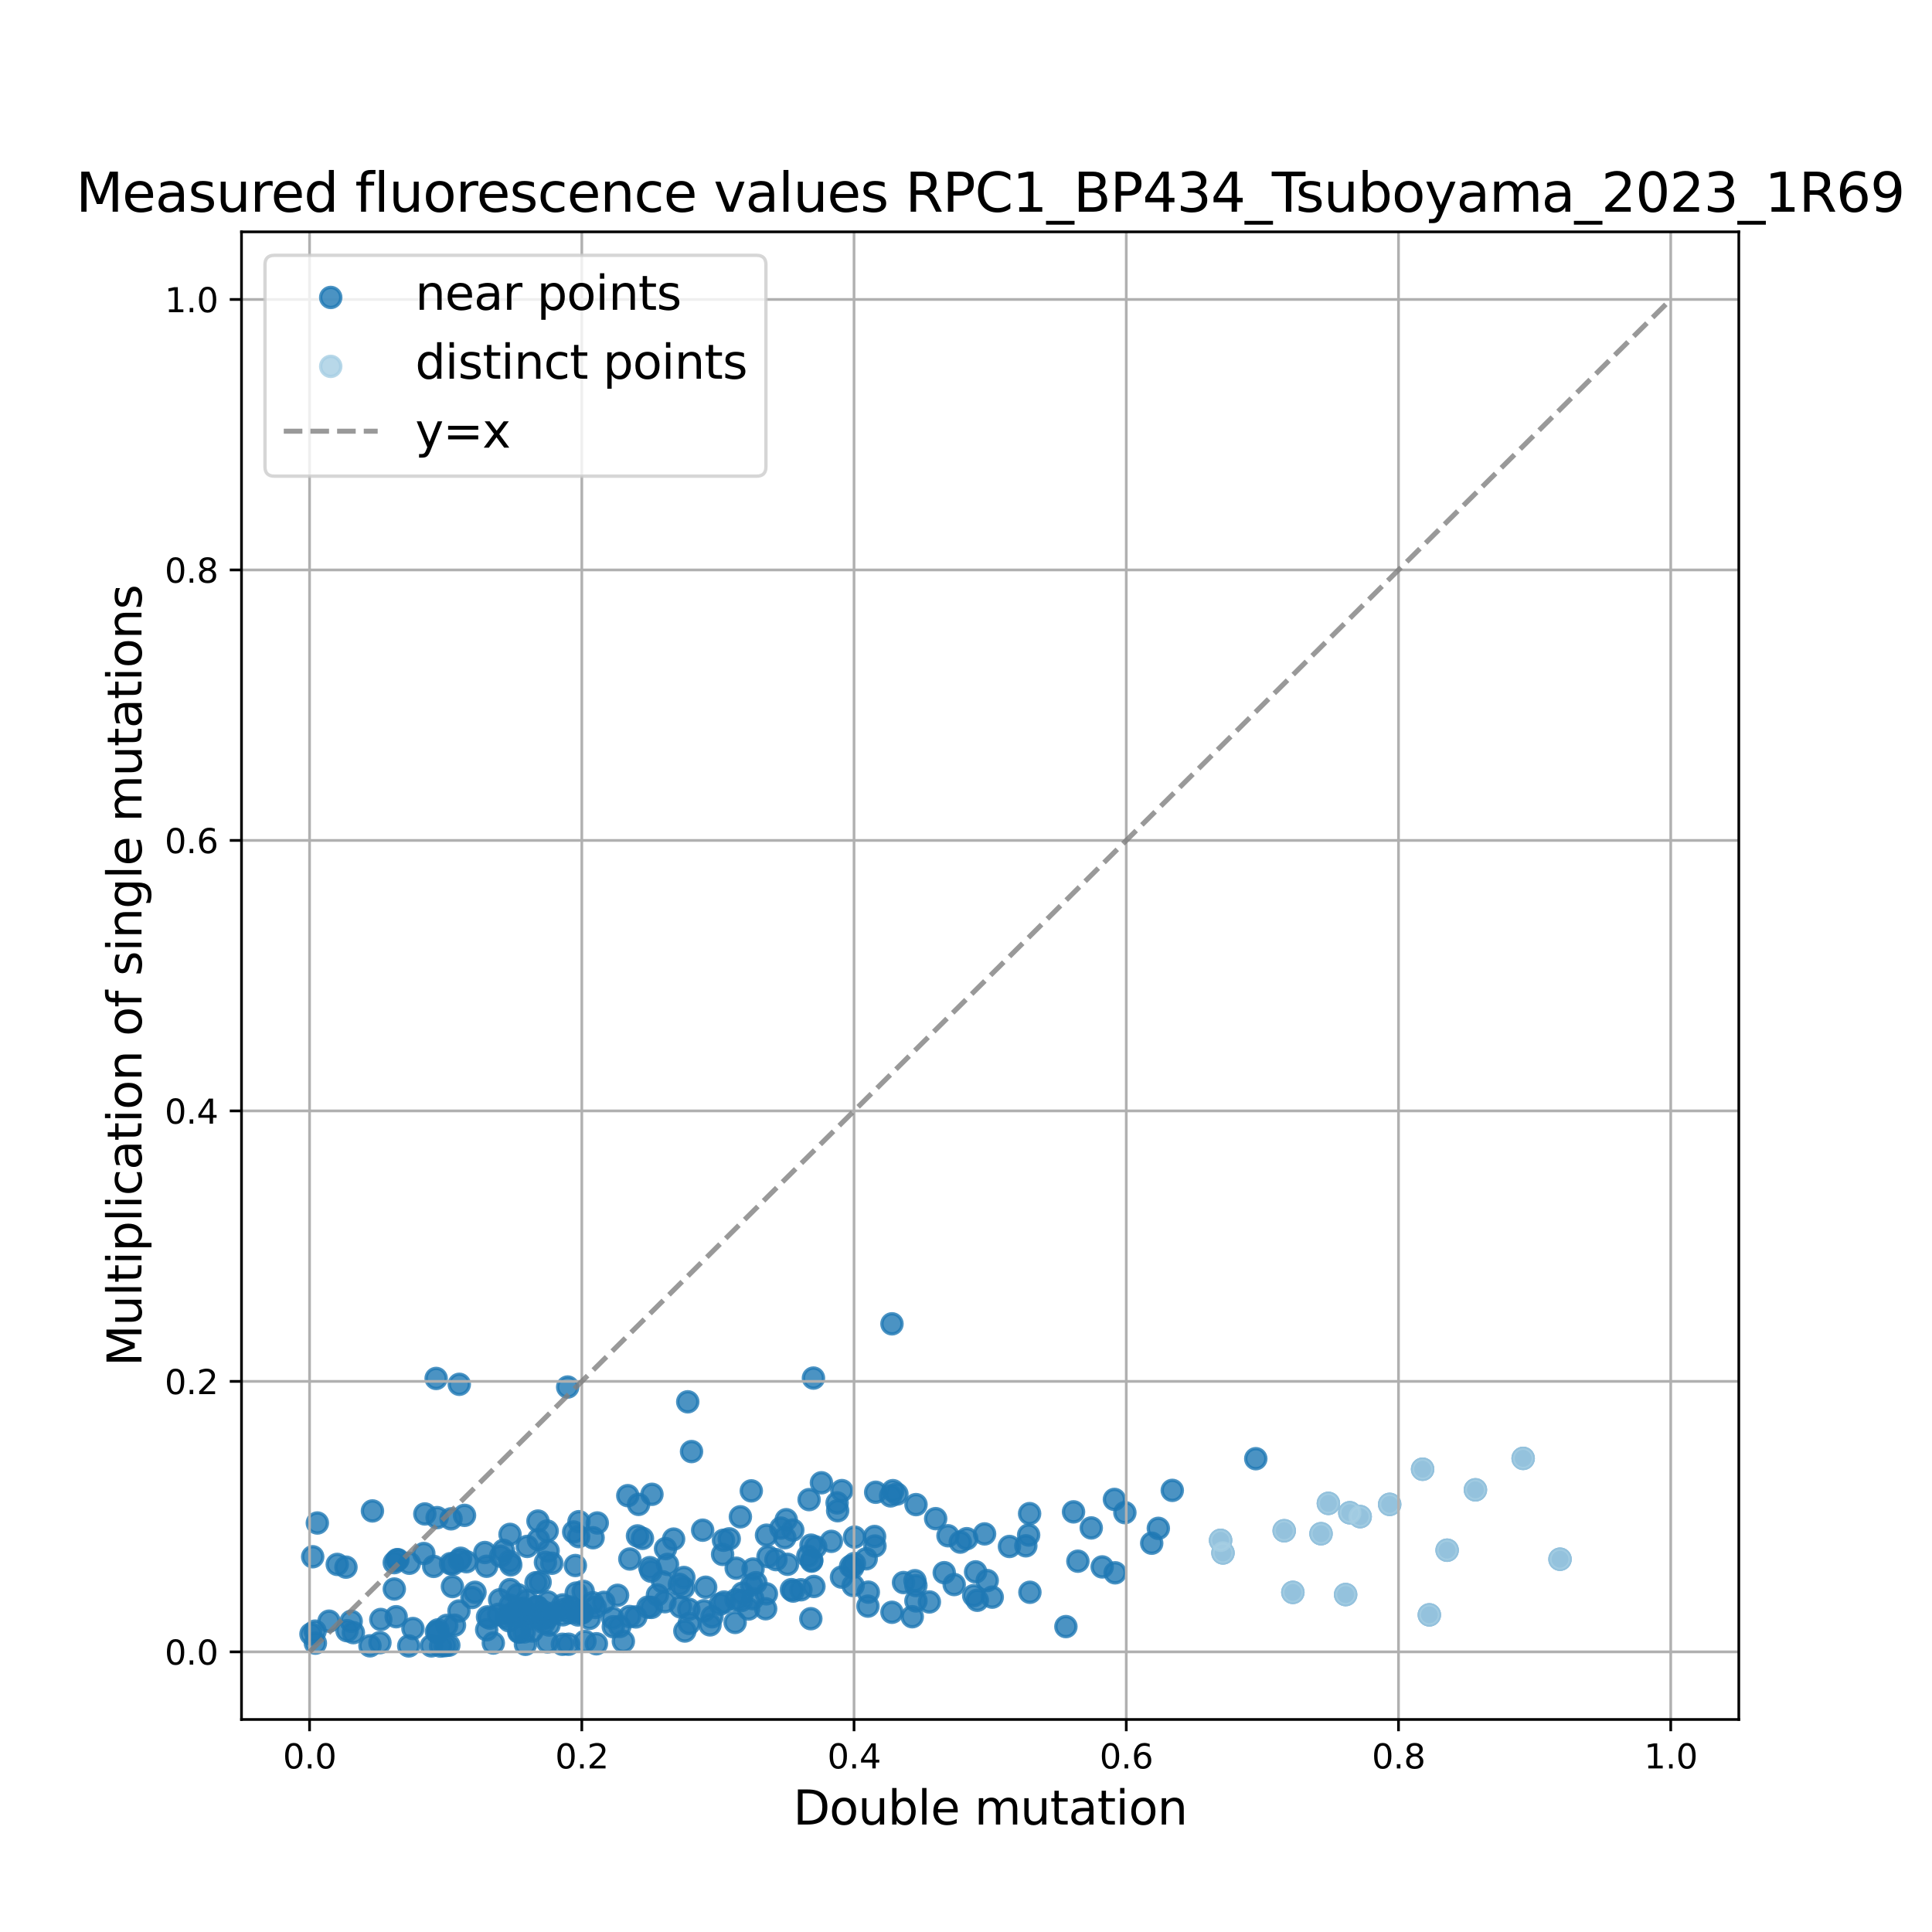 <?xml version="1.0" encoding="utf-8" standalone="no"?>
<!DOCTYPE svg PUBLIC "-//W3C//DTD SVG 1.1//EN"
  "http://www.w3.org/Graphics/SVG/1.1/DTD/svg11.dtd">
<svg xmlns:xlink="http://www.w3.org/1999/xlink" width="576pt" height="576pt" viewBox="0 0 576 576" xmlns="http://www.w3.org/2000/svg" version="1.1">
 <defs>
  <style type="text/css">*{stroke-linejoin: round; stroke-linecap: butt}</style>
 </defs>
 <g id="figure_1">
  <g id="patch_1">
   <path d="M 0 576 
L 576 576 
L 576 0 
L 0 0 
z
" style="fill: #ffffff"/>
  </g>
  <g id="axes_1">
   <g id="patch_2">
    <path d="M 72 512.64 
L 518.4 512.64 
L 518.4 69.12 
L 72 69.12 
z
" style="fill: #ffffff"/>
   </g>
   <g id="PathCollection_1">
    <defs>
     <path id="m8b9ead9c0e" d="M 0 3 
C 0.796 3 1.559 2.684 2.121 2.121 
C 2.684 1.559 3 0.796 3 0 
C 3 -0.796 2.684 -1.559 2.121 -2.121 
C 1.559 -2.684 0.796 -3 0 -3 
C -0.796 -3 -1.559 -2.684 -2.121 -2.121 
C -2.684 -1.559 -3 -0.796 -3 0 
C -3 0.796 -2.684 1.559 -2.121 2.121 
C -1.559 2.684 -0.796 3 0 3 
z
" style="stroke: #1f78b4; stroke-opacity: 0.8"/>
    </defs>
    <g clip-path="url(#p38885ebf70)">
     <use xlink:href="#m8b9ead9c0e" x="161.874" y="480.424" style="fill: #1f78b4; fill-opacity: 0.8; stroke: #1f78b4; stroke-opacity: 0.8"/>
     <use xlink:href="#m8b9ead9c0e" x="272.782" y="471.259" style="fill: #1f78b4; fill-opacity: 0.8; stroke: #1f78b4; stroke-opacity: 0.8"/>
     <use xlink:href="#m8b9ead9c0e" x="154.43" y="480.952" style="fill: #1f78b4; fill-opacity: 0.8; stroke: #1f78b4; stroke-opacity: 0.8"/>
     <use xlink:href="#m8b9ead9c0e" x="295.821" y="476.167" style="fill: #1f78b4; fill-opacity: 0.8; stroke: #1f78b4; stroke-opacity: 0.8"/>
     <use xlink:href="#m8b9ead9c0e" x="171.793" y="474.945" style="fill: #1f78b4; fill-opacity: 0.8; stroke: #1f78b4; stroke-opacity: 0.8"/>
     <use xlink:href="#m8b9ead9c0e" x="156.017" y="480.339" style="fill: #1f78b4; fill-opacity: 0.8; stroke: #1f78b4; stroke-opacity: 0.8"/>
     <use xlink:href="#m8b9ead9c0e" x="258.882" y="474.679" style="fill: #1f78b4; fill-opacity: 0.8; stroke: #1f78b4; stroke-opacity: 0.8"/>
     <use xlink:href="#m8b9ead9c0e" x="170.039" y="479.098" style="fill: #1f78b4; fill-opacity: 0.8; stroke: #1f78b4; stroke-opacity: 0.8"/>
     <use xlink:href="#m8b9ead9c0e" x="294.326" y="471.224" style="fill: #1f78b4; fill-opacity: 0.8; stroke: #1f78b4; stroke-opacity: 0.8"/>
     <use xlink:href="#m8b9ead9c0e" x="284.481" y="472.414" style="fill: #1f78b4; fill-opacity: 0.8; stroke: #1f78b4; stroke-opacity: 0.8"/>
     <use xlink:href="#m8b9ead9c0e" x="152.087" y="473.904" style="fill: #1f78b4; fill-opacity: 0.8; stroke: #1f78b4; stroke-opacity: 0.8"/>
     <use xlink:href="#m8b9ead9c0e" x="163.138" y="456.443" style="fill: #1f78b4; fill-opacity: 0.8; stroke: #1f78b4; stroke-opacity: 0.8"/>
     <use xlink:href="#m8b9ead9c0e" x="168.147" y="479.872" style="fill: #1f78b4; fill-opacity: 0.8; stroke: #1f78b4; stroke-opacity: 0.8"/>
     <use xlink:href="#m8b9ead9c0e" x="173.606" y="480.851" style="fill: #1f78b4; fill-opacity: 0.8; stroke: #1f78b4; stroke-opacity: 0.8"/>
     <use xlink:href="#m8b9ead9c0e" x="173.215" y="480.544" style="fill: #1f78b4; fill-opacity: 0.8; stroke: #1f78b4; stroke-opacity: 0.8"/>
     <use xlink:href="#m8b9ead9c0e" x="220.972" y="477.197" style="fill: #1f78b4; fill-opacity: 0.8; stroke: #1f78b4; stroke-opacity: 0.8"/>
     <use xlink:href="#m8b9ead9c0e" x="291.366" y="477.1" style="fill: #1f78b4; fill-opacity: 0.8; stroke: #1f78b4; stroke-opacity: 0.8"/>
     <use xlink:href="#m8b9ead9c0e" x="273.071" y="477.292" style="fill: #1f78b4; fill-opacity: 0.8; stroke: #1f78b4; stroke-opacity: 0.8"/>
     <use xlink:href="#m8b9ead9c0e" x="242.032" y="465.173" style="fill: #1f78b4; fill-opacity: 0.8; stroke: #1f78b4; stroke-opacity: 0.8"/>
     <use xlink:href="#m8b9ead9c0e" x="266.207" y="444.415" style="fill: #1f78b4; fill-opacity: 0.8; stroke: #1f78b4; stroke-opacity: 0.8"/>
     <use xlink:href="#m8b9ead9c0e" x="234.79" y="466.37" style="fill: #1f78b4; fill-opacity: 0.8; stroke: #1f78b4; stroke-opacity: 0.8"/>
     <use xlink:href="#m8b9ead9c0e" x="325.342" y="455.531" style="fill: #1f78b4; fill-opacity: 0.8; stroke: #1f78b4; stroke-opacity: 0.8"/>
     <use xlink:href="#m8b9ead9c0e" x="278.957" y="452.764" style="fill: #1f78b4; fill-opacity: 0.8; stroke: #1f78b4; stroke-opacity: 0.8"/>
     <use xlink:href="#m8b9ead9c0e" x="231.337" y="464.981" style="fill: #1f78b4; fill-opacity: 0.8; stroke: #1f78b4; stroke-opacity: 0.8"/>
     <use xlink:href="#m8b9ead9c0e" x="405.514" y="452.161" style="fill: #1f78b4; fill-opacity: 0.8; stroke: #1f78b4; stroke-opacity: 0.8"/>
     <use xlink:href="#m8b9ead9c0e" x="431.44" y="462.17" style="fill: #1f78b4; fill-opacity: 0.8; stroke: #1f78b4; stroke-opacity: 0.8"/>
     <use xlink:href="#m8b9ead9c0e" x="349.498" y="444.336" style="fill: #1f78b4; fill-opacity: 0.8; stroke: #1f78b4; stroke-opacity: 0.8"/>
     <use xlink:href="#m8b9ead9c0e" x="332.254" y="447.031" style="fill: #1f78b4; fill-opacity: 0.8; stroke: #1f78b4; stroke-opacity: 0.8"/>
     <use xlink:href="#m8b9ead9c0e" x="249.736" y="450.407" style="fill: #1f78b4; fill-opacity: 0.8; stroke: #1f78b4; stroke-opacity: 0.8"/>
     <use xlink:href="#m8b9ead9c0e" x="228.969" y="464.086" style="fill: #1f78b4; fill-opacity: 0.8; stroke: #1f78b4; stroke-opacity: 0.8"/>
     <use xlink:href="#m8b9ead9c0e" x="242.52" y="410.857" style="fill: #1f78b4; fill-opacity: 0.8; stroke: #1f78b4; stroke-opacity: 0.8"/>
     <use xlink:href="#m8b9ead9c0e" x="240.834" y="463.924" style="fill: #1f78b4; fill-opacity: 0.8; stroke: #1f78b4; stroke-opacity: 0.8"/>
     <use xlink:href="#m8b9ead9c0e" x="254.73" y="466.14" style="fill: #1f78b4; fill-opacity: 0.8; stroke: #1f78b4; stroke-opacity: 0.8"/>
     <use xlink:href="#m8b9ead9c0e" x="241.955" y="465.447" style="fill: #1f78b4; fill-opacity: 0.8; stroke: #1f78b4; stroke-opacity: 0.8"/>
     <use xlink:href="#m8b9ead9c0e" x="282.629" y="457.864" style="fill: #1f78b4; fill-opacity: 0.8; stroke: #1f78b4; stroke-opacity: 0.8"/>
     <use xlink:href="#m8b9ead9c0e" x="306.67" y="457.646" style="fill: #1f78b4; fill-opacity: 0.8; stroke: #1f78b4; stroke-opacity: 0.8"/>
     <use xlink:href="#m8b9ead9c0e" x="260.753" y="458.081" style="fill: #1f78b4; fill-opacity: 0.8; stroke: #1f78b4; stroke-opacity: 0.8"/>
     <use xlink:href="#m8b9ead9c0e" x="159.985" y="479.09" style="fill: #1f78b4; fill-opacity: 0.8; stroke: #1f78b4; stroke-opacity: 0.8"/>
     <use xlink:href="#m8b9ead9c0e" x="332.464" y="468.912" style="fill: #1f78b4; fill-opacity: 0.8; stroke: #1f78b4; stroke-opacity: 0.8"/>
     <use xlink:href="#m8b9ead9c0e" x="154.829" y="479.677" style="fill: #1f78b4; fill-opacity: 0.8; stroke: #1f78b4; stroke-opacity: 0.8"/>
     <use xlink:href="#m8b9ead9c0e" x="236.48" y="474.362" style="fill: #1f78b4; fill-opacity: 0.8; stroke: #1f78b4; stroke-opacity: 0.8"/>
     <use xlink:href="#m8b9ead9c0e" x="134.88" y="473.006" style="fill: #1f78b4; fill-opacity: 0.8; stroke: #1f78b4; stroke-opacity: 0.8"/>
     <use xlink:href="#m8b9ead9c0e" x="160.172" y="478.996" style="fill: #1f78b4; fill-opacity: 0.8; stroke: #1f78b4; stroke-opacity: 0.8"/>
     <use xlink:href="#m8b9ead9c0e" x="273.061" y="472.71" style="fill: #1f78b4; fill-opacity: 0.8; stroke: #1f78b4; stroke-opacity: 0.8"/>
     <use xlink:href="#m8b9ead9c0e" x="163.335" y="477.618" style="fill: #1f78b4; fill-opacity: 0.8; stroke: #1f78b4; stroke-opacity: 0.8"/>
     <use xlink:href="#m8b9ead9c0e" x="281.514" y="468.873" style="fill: #1f78b4; fill-opacity: 0.8; stroke: #1f78b4; stroke-opacity: 0.8"/>
     <use xlink:href="#m8b9ead9c0e" x="250.879" y="470.195" style="fill: #1f78b4; fill-opacity: 0.8; stroke: #1f78b4; stroke-opacity: 0.8"/>
     <use xlink:href="#m8b9ead9c0e" x="159.804" y="471.85" style="fill: #1f78b4; fill-opacity: 0.8; stroke: #1f78b4; stroke-opacity: 0.8"/>
     <use xlink:href="#m8b9ead9c0e" x="152.117" y="478.557" style="fill: #1f78b4; fill-opacity: 0.8; stroke: #1f78b4; stroke-opacity: 0.8"/>
     <use xlink:href="#m8b9ead9c0e" x="130.314" y="452.457" style="fill: #1f78b4; fill-opacity: 0.8; stroke: #1f78b4; stroke-opacity: 0.8"/>
     <use xlink:href="#m8b9ead9c0e" x="167.816" y="478.478" style="fill: #1f78b4; fill-opacity: 0.8; stroke: #1f78b4; stroke-opacity: 0.8"/>
     <use xlink:href="#m8b9ead9c0e" x="170.669" y="479.565" style="fill: #1f78b4; fill-opacity: 0.8; stroke: #1f78b4; stroke-opacity: 0.8"/>
     <use xlink:href="#m8b9ead9c0e" x="194.217" y="479.225" style="fill: #1f78b4; fill-opacity: 0.8; stroke: #1f78b4; stroke-opacity: 0.8"/>
     <use xlink:href="#m8b9ead9c0e" x="196.007" y="475.506" style="fill: #1f78b4; fill-opacity: 0.8; stroke: #1f78b4; stroke-opacity: 0.8"/>
     <use xlink:href="#m8b9ead9c0e" x="401.177" y="475.399" style="fill: #1f78b4; fill-opacity: 0.8; stroke: #1f78b4; stroke-opacity: 0.8"/>
     <use xlink:href="#m8b9ead9c0e" x="184.121" y="475.613" style="fill: #1f78b4; fill-opacity: 0.8; stroke: #1f78b4; stroke-opacity: 0.8"/>
     <use xlink:href="#m8b9ead9c0e" x="128.602" y="490.697" style="fill: #1f78b4; fill-opacity: 0.8; stroke: #1f78b4; stroke-opacity: 0.8"/>
     <use xlink:href="#m8b9ead9c0e" x="185.846" y="489.341" style="fill: #1f78b4; fill-opacity: 0.8; stroke: #1f78b4; stroke-opacity: 0.8"/>
     <use xlink:href="#m8b9ead9c0e" x="177.807" y="490.067" style="fill: #1f78b4; fill-opacity: 0.8; stroke: #1f78b4; stroke-opacity: 0.8"/>
     <use xlink:href="#m8b9ead9c0e" x="94.025" y="489.886" style="fill: #1f78b4; fill-opacity: 0.8; stroke: #1f78b4; stroke-opacity: 0.8"/>
     <use xlink:href="#m8b9ead9c0e" x="110.303" y="490.684" style="fill: #1f78b4; fill-opacity: 0.8; stroke: #1f78b4; stroke-opacity: 0.8"/>
     <use xlink:href="#m8b9ead9c0e" x="147.074" y="489.847" style="fill: #1f78b4; fill-opacity: 0.8; stroke: #1f78b4; stroke-opacity: 0.8"/>
     <use xlink:href="#m8b9ead9c0e" x="133.807" y="490.501" style="fill: #1f78b4; fill-opacity: 0.8; stroke: #1f78b4; stroke-opacity: 0.8"/>
     <use xlink:href="#m8b9ead9c0e" x="174.397" y="489.336" style="fill: #1f78b4; fill-opacity: 0.8; stroke: #1f78b4; stroke-opacity: 0.8"/>
     <use xlink:href="#m8b9ead9c0e" x="163.237" y="489.512" style="fill: #1f78b4; fill-opacity: 0.8; stroke: #1f78b4; stroke-opacity: 0.8"/>
     <use xlink:href="#m8b9ead9c0e" x="113.272" y="489.733" style="fill: #1f78b4; fill-opacity: 0.8; stroke: #1f78b4; stroke-opacity: 0.8"/>
     <use xlink:href="#m8b9ead9c0e" x="92.71" y="487.15" style="fill: #1f78b4; fill-opacity: 0.8; stroke: #1f78b4; stroke-opacity: 0.8"/>
     <use xlink:href="#m8b9ead9c0e" x="132.7" y="490.615" style="fill: #1f78b4; fill-opacity: 0.8; stroke: #1f78b4; stroke-opacity: 0.8"/>
     <use xlink:href="#m8b9ead9c0e" x="131.341" y="490.76" style="fill: #1f78b4; fill-opacity: 0.8; stroke: #1f78b4; stroke-opacity: 0.8"/>
     <use xlink:href="#m8b9ead9c0e" x="121.86" y="490.715" style="fill: #1f78b4; fill-opacity: 0.8; stroke: #1f78b4; stroke-opacity: 0.8"/>
     <use xlink:href="#m8b9ead9c0e" x="167.668" y="490.22" style="fill: #1f78b4; fill-opacity: 0.8; stroke: #1f78b4; stroke-opacity: 0.8"/>
     <use xlink:href="#m8b9ead9c0e" x="169.504" y="490.205" style="fill: #1f78b4; fill-opacity: 0.8; stroke: #1f78b4; stroke-opacity: 0.8"/>
     <use xlink:href="#m8b9ead9c0e" x="156.652" y="490.234" style="fill: #1f78b4; fill-opacity: 0.8; stroke: #1f78b4; stroke-opacity: 0.8"/>
     <use xlink:href="#m8b9ead9c0e" x="219.487" y="467.539" style="fill: #1f78b4; fill-opacity: 0.8; stroke: #1f78b4; stroke-opacity: 0.8"/>
     <use xlink:href="#m8b9ead9c0e" x="273.091" y="448.58" style="fill: #1f78b4; fill-opacity: 0.8; stroke: #1f78b4; stroke-opacity: 0.8"/>
     <use xlink:href="#m8b9ead9c0e" x="290.865" y="468.632" style="fill: #1f78b4; fill-opacity: 0.8; stroke: #1f78b4; stroke-opacity: 0.8"/>
     <use xlink:href="#m8b9ead9c0e" x="288.22" y="458.733" style="fill: #1f78b4; fill-opacity: 0.8; stroke: #1f78b4; stroke-opacity: 0.8"/>
     <use xlink:href="#m8b9ead9c0e" x="209.49" y="456.205" style="fill: #1f78b4; fill-opacity: 0.8; stroke: #1f78b4; stroke-opacity: 0.8"/>
     <use xlink:href="#m8b9ead9c0e" x="193.727" y="467.364" style="fill: #1f78b4; fill-opacity: 0.8; stroke: #1f78b4; stroke-opacity: 0.8"/>
     <use xlink:href="#m8b9ead9c0e" x="345.34" y="455.655" style="fill: #1f78b4; fill-opacity: 0.8; stroke: #1f78b4; stroke-opacity: 0.8"/>
     <use xlink:href="#m8b9ead9c0e" x="187.772" y="464.796" style="fill: #1f78b4; fill-opacity: 0.8; stroke: #1f78b4; stroke-opacity: 0.8"/>
     <use xlink:href="#m8b9ead9c0e" x="414.308" y="448.508" style="fill: #1f78b4; fill-opacity: 0.8; stroke: #1f78b4; stroke-opacity: 0.8"/>
     <use xlink:href="#m8b9ead9c0e" x="335.366" y="450.969" style="fill: #1f78b4; fill-opacity: 0.8; stroke: #1f78b4; stroke-opacity: 0.8"/>
     <use xlink:href="#m8b9ead9c0e" x="178.07" y="454.053" style="fill: #1f78b4; fill-opacity: 0.8; stroke: #1f78b4; stroke-opacity: 0.8"/>
     <use xlink:href="#m8b9ead9c0e" x="152.277" y="466.546" style="fill: #1f78b4; fill-opacity: 0.8; stroke: #1f78b4; stroke-opacity: 0.8"/>
     <use xlink:href="#m8b9ead9c0e" x="205.043" y="417.93" style="fill: #1f78b4; fill-opacity: 0.8; stroke: #1f78b4; stroke-opacity: 0.8"/>
     <use xlink:href="#m8b9ead9c0e" x="198.999" y="466.398" style="fill: #1f78b4; fill-opacity: 0.8; stroke: #1f78b4; stroke-opacity: 0.8"/>
     <use xlink:href="#m8b9ead9c0e" x="194.084" y="468.423" style="fill: #1f78b4; fill-opacity: 0.8; stroke: #1f78b4; stroke-opacity: 0.8"/>
     <use xlink:href="#m8b9ead9c0e" x="224.503" y="467.789" style="fill: #1f78b4; fill-opacity: 0.8; stroke: #1f78b4; stroke-opacity: 0.8"/>
     <use xlink:href="#m8b9ead9c0e" x="305.835" y="460.863" style="fill: #1f78b4; fill-opacity: 0.8; stroke: #1f78b4; stroke-opacity: 0.8"/>
     <use xlink:href="#m8b9ead9c0e" x="241.791" y="460.664" style="fill: #1f78b4; fill-opacity: 0.8; stroke: #1f78b4; stroke-opacity: 0.8"/>
     <use xlink:href="#m8b9ead9c0e" x="300.955" y="461.061" style="fill: #1f78b4; fill-opacity: 0.8; stroke: #1f78b4; stroke-opacity: 0.8"/>
     <use xlink:href="#m8b9ead9c0e" x="122.046" y="466.066" style="fill: #1f78b4; fill-opacity: 0.8; stroke: #1f78b4; stroke-opacity: 0.8"/>
     <use xlink:href="#m8b9ead9c0e" x="265.521" y="445.986" style="fill: #1f78b4; fill-opacity: 0.8; stroke: #1f78b4; stroke-opacity: 0.8"/>
     <use xlink:href="#m8b9ead9c0e" x="103.148" y="467.223" style="fill: #1f78b4; fill-opacity: 0.8; stroke: #1f78b4; stroke-opacity: 0.8"/>
     <use xlink:href="#m8b9ead9c0e" x="171.038" y="456.738" style="fill: #1f78b4; fill-opacity: 0.8; stroke: #1f78b4; stroke-opacity: 0.8"/>
     <use xlink:href="#m8b9ead9c0e" x="94.61" y="454.062" style="fill: #1f78b4; fill-opacity: 0.8; stroke: #1f78b4; stroke-opacity: 0.8"/>
     <use xlink:href="#m8b9ead9c0e" x="117.542" y="465.88" style="fill: #1f78b4; fill-opacity: 0.8; stroke: #1f78b4; stroke-opacity: 0.8"/>
     <use xlink:href="#m8b9ead9c0e" x="160.385" y="453.479" style="fill: #1f78b4; fill-opacity: 0.8; stroke: #1f78b4; stroke-opacity: 0.8"/>
     <use xlink:href="#m8b9ead9c0e" x="126.359" y="463.16" style="fill: #1f78b4; fill-opacity: 0.8; stroke: #1f78b4; stroke-opacity: 0.8"/>
     <use xlink:href="#m8b9ead9c0e" x="187.164" y="445.909" style="fill: #1f78b4; fill-opacity: 0.8; stroke: #1f78b4; stroke-opacity: 0.8"/>
     <use xlink:href="#m8b9ead9c0e" x="190.384" y="448.516" style="fill: #1f78b4; fill-opacity: 0.8; stroke: #1f78b4; stroke-opacity: 0.8"/>
     <use xlink:href="#m8b9ead9c0e" x="138.493" y="451.782" style="fill: #1f78b4; fill-opacity: 0.8; stroke: #1f78b4; stroke-opacity: 0.8"/>
     <use xlink:href="#m8b9ead9c0e" x="118.644" y="465.014" style="fill: #1f78b4; fill-opacity: 0.8; stroke: #1f78b4; stroke-opacity: 0.8"/>
     <use xlink:href="#m8b9ead9c0e" x="169.246" y="413.525" style="fill: #1f78b4; fill-opacity: 0.8; stroke: #1f78b4; stroke-opacity: 0.8"/>
     <use xlink:href="#m8b9ead9c0e" x="465.096" y="464.857" style="fill: #1f78b4; fill-opacity: 0.8; stroke: #1f78b4; stroke-opacity: 0.8"/>
     <use xlink:href="#m8b9ead9c0e" x="129.293" y="467.001" style="fill: #1f78b4; fill-opacity: 0.8; stroke: #1f78b4; stroke-opacity: 0.8"/>
     <use xlink:href="#m8b9ead9c0e" x="135.013" y="466.33" style="fill: #1f78b4; fill-opacity: 0.8; stroke: #1f78b4; stroke-opacity: 0.8"/>
     <use xlink:href="#m8b9ead9c0e" x="160.505" y="458.995" style="fill: #1f78b4; fill-opacity: 0.8; stroke: #1f78b4; stroke-opacity: 0.8"/>
     <use xlink:href="#m8b9ead9c0e" x="217.413" y="458.784" style="fill: #1f78b4; fill-opacity: 0.8; stroke: #1f78b4; stroke-opacity: 0.8"/>
     <use xlink:href="#m8b9ead9c0e" x="215.697" y="459.205" style="fill: #1f78b4; fill-opacity: 0.8; stroke: #1f78b4; stroke-opacity: 0.8"/>
     <use xlink:href="#m8b9ead9c0e" x="224.111" y="472.502" style="fill: #1f78b4; fill-opacity: 0.8; stroke: #1f78b4; stroke-opacity: 0.8"/>
     <use xlink:href="#m8b9ead9c0e" x="293.538" y="457.316" style="fill: #1f78b4; fill-opacity: 0.8; stroke: #1f78b4; stroke-opacity: 0.8"/>
     <use xlink:href="#m8b9ead9c0e" x="203.765" y="473.378" style="fill: #1f78b4; fill-opacity: 0.8; stroke: #1f78b4; stroke-opacity: 0.8"/>
     <use xlink:href="#m8b9ead9c0e" x="321.359" y="465.448" style="fill: #1f78b4; fill-opacity: 0.8; stroke: #1f78b4; stroke-opacity: 0.8"/>
     <use xlink:href="#m8b9ead9c0e" x="215.433" y="463.423" style="fill: #1f78b4; fill-opacity: 0.8; stroke: #1f78b4; stroke-opacity: 0.8"/>
     <use xlink:href="#m8b9ead9c0e" x="202.546" y="472.362" style="fill: #1f78b4; fill-opacity: 0.8; stroke: #1f78b4; stroke-opacity: 0.8"/>
     <use xlink:href="#m8b9ead9c0e" x="364.61" y="462.983" style="fill: #1f78b4; fill-opacity: 0.8; stroke: #1f78b4; stroke-opacity: 0.8"/>
     <use xlink:href="#m8b9ead9c0e" x="203.898" y="470.305" style="fill: #1f78b4; fill-opacity: 0.8; stroke: #1f78b4; stroke-opacity: 0.8"/>
     <use xlink:href="#m8b9ead9c0e" x="393.844" y="457.257" style="fill: #1f78b4; fill-opacity: 0.8; stroke: #1f78b4; stroke-opacity: 0.8"/>
     <use xlink:href="#m8b9ead9c0e" x="363.902" y="459.229" style="fill: #1f78b4; fill-opacity: 0.8; stroke: #1f78b4; stroke-opacity: 0.8"/>
     <use xlink:href="#m8b9ead9c0e" x="198.421" y="461.699" style="fill: #1f78b4; fill-opacity: 0.8; stroke: #1f78b4; stroke-opacity: 0.8"/>
     <use xlink:href="#m8b9ead9c0e" x="161.029" y="471.707" style="fill: #1f78b4; fill-opacity: 0.8; stroke: #1f78b4; stroke-opacity: 0.8"/>
     <use xlink:href="#m8b9ead9c0e" x="206.171" y="432.764" style="fill: #1f78b4; fill-opacity: 0.8; stroke: #1f78b4; stroke-opacity: 0.8"/>
     <use xlink:href="#m8b9ead9c0e" x="197.566" y="471.588" style="fill: #1f78b4; fill-opacity: 0.8; stroke: #1f78b4; stroke-opacity: 0.8"/>
     <use xlink:href="#m8b9ead9c0e" x="210.386" y="473.21" style="fill: #1f78b4; fill-opacity: 0.8; stroke: #1f78b4; stroke-opacity: 0.8"/>
     <use xlink:href="#m8b9ead9c0e" x="254.354" y="472.702" style="fill: #1f78b4; fill-opacity: 0.8; stroke: #1f78b4; stroke-opacity: 0.8"/>
     <use xlink:href="#m8b9ead9c0e" x="328.605" y="467.154" style="fill: #1f78b4; fill-opacity: 0.8; stroke: #1f78b4; stroke-opacity: 0.8"/>
     <use xlink:href="#m8b9ead9c0e" x="253.581" y="466.995" style="fill: #1f78b4; fill-opacity: 0.8; stroke: #1f78b4; stroke-opacity: 0.8"/>
     <use xlink:href="#m8b9ead9c0e" x="254.236" y="467.313" style="fill: #1f78b4; fill-opacity: 0.8; stroke: #1f78b4; stroke-opacity: 0.8"/>
     <use xlink:href="#m8b9ead9c0e" x="286.293" y="459.761" style="fill: #1f78b4; fill-opacity: 0.8; stroke: #1f78b4; stroke-opacity: 0.8"/>
     <use xlink:href="#m8b9ead9c0e" x="374.394" y="434.89" style="fill: #1f78b4; fill-opacity: 0.8; stroke: #1f78b4; stroke-opacity: 0.8"/>
     <use xlink:href="#m8b9ead9c0e" x="243.204" y="461.195" style="fill: #1f78b4; fill-opacity: 0.8; stroke: #1f78b4; stroke-opacity: 0.8"/>
     <use xlink:href="#m8b9ead9c0e" x="396.04" y="448.208" style="fill: #1f78b4; fill-opacity: 0.8; stroke: #1f78b4; stroke-opacity: 0.8"/>
     <use xlink:href="#m8b9ead9c0e" x="261.07" y="444.893" style="fill: #1f78b4; fill-opacity: 0.8; stroke: #1f78b4; stroke-opacity: 0.8"/>
     <use xlink:href="#m8b9ead9c0e" x="247.855" y="459.531" style="fill: #1f78b4; fill-opacity: 0.8; stroke: #1f78b4; stroke-opacity: 0.8"/>
     <use xlink:href="#m8b9ead9c0e" x="439.874" y="444.171" style="fill: #1f78b4; fill-opacity: 0.8; stroke: #1f78b4; stroke-opacity: 0.8"/>
     <use xlink:href="#m8b9ead9c0e" x="236.359" y="456.163" style="fill: #1f78b4; fill-opacity: 0.8; stroke: #1f78b4; stroke-opacity: 0.8"/>
     <use xlink:href="#m8b9ead9c0e" x="454.106" y="434.795" style="fill: #1f78b4; fill-opacity: 0.8; stroke: #1f78b4; stroke-opacity: 0.8"/>
     <use xlink:href="#m8b9ead9c0e" x="424.136" y="438.024" style="fill: #1f78b4; fill-opacity: 0.8; stroke: #1f78b4; stroke-opacity: 0.8"/>
     <use xlink:href="#m8b9ead9c0e" x="244.897" y="442.069" style="fill: #1f78b4; fill-opacity: 0.8; stroke: #1f78b4; stroke-opacity: 0.8"/>
     <use xlink:href="#m8b9ead9c0e" x="176.818" y="458.459" style="fill: #1f78b4; fill-opacity: 0.8; stroke: #1f78b4; stroke-opacity: 0.8"/>
     <use xlink:href="#m8b9ead9c0e" x="265.929" y="394.681" style="fill: #1f78b4; fill-opacity: 0.8; stroke: #1f78b4; stroke-opacity: 0.8"/>
     <use xlink:href="#m8b9ead9c0e" x="254.764" y="458.264" style="fill: #1f78b4; fill-opacity: 0.8; stroke: #1f78b4; stroke-opacity: 0.8"/>
     <use xlink:href="#m8b9ead9c0e" x="260.853" y="460.92" style="fill: #1f78b4; fill-opacity: 0.8; stroke: #1f78b4; stroke-opacity: 0.8"/>
     <use xlink:href="#m8b9ead9c0e" x="343.366" y="460.089" style="fill: #1f78b4; fill-opacity: 0.8; stroke: #1f78b4; stroke-opacity: 0.8"/>
     <use xlink:href="#m8b9ead9c0e" x="402.426" y="451.003" style="fill: #1f78b4; fill-opacity: 0.8; stroke: #1f78b4; stroke-opacity: 0.8"/>
     <use xlink:href="#m8b9ead9c0e" x="320.057" y="450.742" style="fill: #1f78b4; fill-opacity: 0.8; stroke: #1f78b4; stroke-opacity: 0.8"/>
     <use xlink:href="#m8b9ead9c0e" x="306.963" y="451.263" style="fill: #1f78b4; fill-opacity: 0.8; stroke: #1f78b4; stroke-opacity: 0.8"/>
     <use xlink:href="#m8b9ead9c0e" x="426.136" y="481.448" style="fill: #1f78b4; fill-opacity: 0.8; stroke: #1f78b4; stroke-opacity: 0.8"/>
     <use xlink:href="#m8b9ead9c0e" x="130.125" y="486.487" style="fill: #1f78b4; fill-opacity: 0.8; stroke: #1f78b4; stroke-opacity: 0.8"/>
     <use xlink:href="#m8b9ead9c0e" x="205.485" y="484" style="fill: #1f78b4; fill-opacity: 0.8; stroke: #1f78b4; stroke-opacity: 0.8"/>
     <use xlink:href="#m8b9ead9c0e" x="104.699" y="483.365" style="fill: #1f78b4; fill-opacity: 0.8; stroke: #1f78b4; stroke-opacity: 0.8"/>
     <use xlink:href="#m8b9ead9c0e" x="103.464" y="486.169" style="fill: #1f78b4; fill-opacity: 0.8; stroke: #1f78b4; stroke-opacity: 0.8"/>
     <use xlink:href="#m8b9ead9c0e" x="151.799" y="483.226" style="fill: #1f78b4; fill-opacity: 0.8; stroke: #1f78b4; stroke-opacity: 0.8"/>
     <use xlink:href="#m8b9ead9c0e" x="123.111" y="485.523" style="fill: #1f78b4; fill-opacity: 0.8; stroke: #1f78b4; stroke-opacity: 0.8"/>
     <use xlink:href="#m8b9ead9c0e" x="167.811" y="481.43" style="fill: #1f78b4; fill-opacity: 0.8; stroke: #1f78b4; stroke-opacity: 0.8"/>
     <use xlink:href="#m8b9ead9c0e" x="145.349" y="482.049" style="fill: #1f78b4; fill-opacity: 0.8; stroke: #1f78b4; stroke-opacity: 0.8"/>
     <use xlink:href="#m8b9ead9c0e" x="113.536" y="482.824" style="fill: #1f78b4; fill-opacity: 0.8; stroke: #1f78b4; stroke-opacity: 0.8"/>
     <use xlink:href="#m8b9ead9c0e" x="117.557" y="473.746" style="fill: #1f78b4; fill-opacity: 0.8; stroke: #1f78b4; stroke-opacity: 0.8"/>
     <use xlink:href="#m8b9ead9c0e" x="130.576" y="485.926" style="fill: #1f78b4; fill-opacity: 0.8; stroke: #1f78b4; stroke-opacity: 0.8"/>
     <use xlink:href="#m8b9ead9c0e" x="158.676" y="486.275" style="fill: #1f78b4; fill-opacity: 0.8; stroke: #1f78b4; stroke-opacity: 0.8"/>
     <use xlink:href="#m8b9ead9c0e" x="135.502" y="484.535" style="fill: #1f78b4; fill-opacity: 0.8; stroke: #1f78b4; stroke-opacity: 0.8"/>
     <use xlink:href="#m8b9ead9c0e" x="163.689" y="484.485" style="fill: #1f78b4; fill-opacity: 0.8; stroke: #1f78b4; stroke-opacity: 0.8"/>
     <use xlink:href="#m8b9ead9c0e" x="133.195" y="484.585" style="fill: #1f78b4; fill-opacity: 0.8; stroke: #1f78b4; stroke-opacity: 0.8"/>
     <use xlink:href="#m8b9ead9c0e" x="156.295" y="486.539" style="fill: #1f78b4; fill-opacity: 0.8; stroke: #1f78b4; stroke-opacity: 0.8"/>
     <use xlink:href="#m8b9ead9c0e" x="212.269" y="482.023" style="fill: #1f78b4; fill-opacity: 0.8; stroke: #1f78b4; stroke-opacity: 0.8"/>
     <use xlink:href="#m8b9ead9c0e" x="130.539" y="486.8" style="fill: #1f78b4; fill-opacity: 0.8; stroke: #1f78b4; stroke-opacity: 0.8"/>
     <use xlink:href="#m8b9ead9c0e" x="211.677" y="484.441" style="fill: #1f78b4; fill-opacity: 0.8; stroke: #1f78b4; stroke-opacity: 0.8"/>
     <use xlink:href="#m8b9ead9c0e" x="162.221" y="483.839" style="fill: #1f78b4; fill-opacity: 0.8; stroke: #1f78b4; stroke-opacity: 0.8"/>
     <use xlink:href="#m8b9ead9c0e" x="154.875" y="486.497" style="fill: #1f78b4; fill-opacity: 0.8; stroke: #1f78b4; stroke-opacity: 0.8"/>
     <use xlink:href="#m8b9ead9c0e" x="219.17" y="483.708" style="fill: #1f78b4; fill-opacity: 0.8; stroke: #1f78b4; stroke-opacity: 0.8"/>
     <use xlink:href="#m8b9ead9c0e" x="145.097" y="485.886" style="fill: #1f78b4; fill-opacity: 0.8; stroke: #1f78b4; stroke-opacity: 0.8"/>
     <use xlink:href="#m8b9ead9c0e" x="271.972" y="482.006" style="fill: #1f78b4; fill-opacity: 0.8; stroke: #1f78b4; stroke-opacity: 0.8"/>
     <use xlink:href="#m8b9ead9c0e" x="241.734" y="482.592" style="fill: #1f78b4; fill-opacity: 0.8; stroke: #1f78b4; stroke-opacity: 0.8"/>
     <use xlink:href="#m8b9ead9c0e" x="98.102" y="483.327" style="fill: #1f78b4; fill-opacity: 0.8; stroke: #1f78b4; stroke-opacity: 0.8"/>
     <use xlink:href="#m8b9ead9c0e" x="93.938" y="486.303" style="fill: #1f78b4; fill-opacity: 0.8; stroke: #1f78b4; stroke-opacity: 0.8"/>
     <use xlink:href="#m8b9ead9c0e" x="141.612" y="474.722" style="fill: #1f78b4; fill-opacity: 0.8; stroke: #1f78b4; stroke-opacity: 0.8"/>
     <use xlink:href="#m8b9ead9c0e" x="204.177" y="486.267" style="fill: #1f78b4; fill-opacity: 0.8; stroke: #1f78b4; stroke-opacity: 0.8"/>
     <use xlink:href="#m8b9ead9c0e" x="105.351" y="486.75" style="fill: #1f78b4; fill-opacity: 0.8; stroke: #1f78b4; stroke-opacity: 0.8"/>
     <use xlink:href="#m8b9ead9c0e" x="154.663" y="486.599" style="fill: #1f78b4; fill-opacity: 0.8; stroke: #1f78b4; stroke-opacity: 0.8"/>
     <use xlink:href="#m8b9ead9c0e" x="317.782" y="484.949" style="fill: #1f78b4; fill-opacity: 0.8; stroke: #1f78b4; stroke-opacity: 0.8"/>
     <use xlink:href="#m8b9ead9c0e" x="184.786" y="484.901" style="fill: #1f78b4; fill-opacity: 0.8; stroke: #1f78b4; stroke-opacity: 0.8"/>
     <use xlink:href="#m8b9ead9c0e" x="182.852" y="484.996" style="fill: #1f78b4; fill-opacity: 0.8; stroke: #1f78b4; stroke-opacity: 0.8"/>
     <use xlink:href="#m8b9ead9c0e" x="162.614" y="465.793" style="fill: #1f78b4; fill-opacity: 0.8; stroke: #1f78b4; stroke-opacity: 0.8"/>
     <use xlink:href="#m8b9ead9c0e" x="194.372" y="445.507" style="fill: #1f78b4; fill-opacity: 0.8; stroke: #1f78b4; stroke-opacity: 0.8"/>
     <use xlink:href="#m8b9ead9c0e" x="145.07" y="466.963" style="fill: #1f78b4; fill-opacity: 0.8; stroke: #1f78b4; stroke-opacity: 0.8"/>
     <use xlink:href="#m8b9ead9c0e" x="382.869" y="456.37" style="fill: #1f78b4; fill-opacity: 0.8; stroke: #1f78b4; stroke-opacity: 0.8"/>
     <use xlink:href="#m8b9ead9c0e" x="172.612" y="453.666" style="fill: #1f78b4; fill-opacity: 0.8; stroke: #1f78b4; stroke-opacity: 0.8"/>
     <use xlink:href="#m8b9ead9c0e" x="139.054" y="465.606" style="fill: #1f78b4; fill-opacity: 0.8; stroke: #1f78b4; stroke-opacity: 0.8"/>
     <use xlink:href="#m8b9ead9c0e" x="234.405" y="453.077" style="fill: #1f78b4; fill-opacity: 0.8; stroke: #1f78b4; stroke-opacity: 0.8"/>
     <use xlink:href="#m8b9ead9c0e" x="144.556" y="462.858" style="fill: #1f78b4; fill-opacity: 0.8; stroke: #1f78b4; stroke-opacity: 0.8"/>
     <use xlink:href="#m8b9ead9c0e" x="267.405" y="445.43" style="fill: #1f78b4; fill-opacity: 0.8; stroke: #1f78b4; stroke-opacity: 0.8"/>
     <use xlink:href="#m8b9ead9c0e" x="249.57" y="448.064" style="fill: #1f78b4; fill-opacity: 0.8; stroke: #1f78b4; stroke-opacity: 0.8"/>
     <use xlink:href="#m8b9ead9c0e" x="126.656" y="451.363" style="fill: #1f78b4; fill-opacity: 0.8; stroke: #1f78b4; stroke-opacity: 0.8"/>
     <use xlink:href="#m8b9ead9c0e" x="258.247" y="464.731" style="fill: #1f78b4; fill-opacity: 0.8; stroke: #1f78b4; stroke-opacity: 0.8"/>
     <use xlink:href="#m8b9ead9c0e" x="136.932" y="412.711" style="fill: #1f78b4; fill-opacity: 0.8; stroke: #1f78b4; stroke-opacity: 0.8"/>
     <use xlink:href="#m8b9ead9c0e" x="137.336" y="464.572" style="fill: #1f78b4; fill-opacity: 0.8; stroke: #1f78b4; stroke-opacity: 0.8"/>
     <use xlink:href="#m8b9ead9c0e" x="171.536" y="466.739" style="fill: #1f78b4; fill-opacity: 0.8; stroke: #1f78b4; stroke-opacity: 0.8"/>
     <use xlink:href="#m8b9ead9c0e" x="164.521" y="466.061" style="fill: #1f78b4; fill-opacity: 0.8; stroke: #1f78b4; stroke-opacity: 0.8"/>
     <use xlink:href="#m8b9ead9c0e" x="191.536" y="458.65" style="fill: #1f78b4; fill-opacity: 0.8; stroke: #1f78b4; stroke-opacity: 0.8"/>
     <use xlink:href="#m8b9ead9c0e" x="234.002" y="458.437" style="fill: #1f78b4; fill-opacity: 0.8; stroke: #1f78b4; stroke-opacity: 0.8"/>
     <use xlink:href="#m8b9ead9c0e" x="200.83" y="458.862" style="fill: #1f78b4; fill-opacity: 0.8; stroke: #1f78b4; stroke-opacity: 0.8"/>
     <use xlink:href="#m8b9ead9c0e" x="136.964" y="465.21" style="fill: #1f78b4; fill-opacity: 0.8; stroke: #1f78b4; stroke-opacity: 0.8"/>
     <use xlink:href="#m8b9ead9c0e" x="223.988" y="444.48" style="fill: #1f78b4; fill-opacity: 0.8; stroke: #1f78b4; stroke-opacity: 0.8"/>
     <use xlink:href="#m8b9ead9c0e" x="100.546" y="466.405" style="fill: #1f78b4; fill-opacity: 0.8; stroke: #1f78b4; stroke-opacity: 0.8"/>
     <use xlink:href="#m8b9ead9c0e" x="232.802" y="455.58" style="fill: #1f78b4; fill-opacity: 0.8; stroke: #1f78b4; stroke-opacity: 0.8"/>
     <use xlink:href="#m8b9ead9c0e" x="134.473" y="452.817" style="fill: #1f78b4; fill-opacity: 0.8; stroke: #1f78b4; stroke-opacity: 0.8"/>
     <use xlink:href="#m8b9ead9c0e" x="118.341" y="465.018" style="fill: #1f78b4; fill-opacity: 0.8; stroke: #1f78b4; stroke-opacity: 0.8"/>
     <use xlink:href="#m8b9ead9c0e" x="220.736" y="452.215" style="fill: #1f78b4; fill-opacity: 0.8; stroke: #1f78b4; stroke-opacity: 0.8"/>
     <use xlink:href="#m8b9ead9c0e" x="150.092" y="462.21" style="fill: #1f78b4; fill-opacity: 0.8; stroke: #1f78b4; stroke-opacity: 0.8"/>
     <use xlink:href="#m8b9ead9c0e" x="250.993" y="444.4" style="fill: #1f78b4; fill-opacity: 0.8; stroke: #1f78b4; stroke-opacity: 0.8"/>
     <use xlink:href="#m8b9ead9c0e" x="241.225" y="447.092" style="fill: #1f78b4; fill-opacity: 0.8; stroke: #1f78b4; stroke-opacity: 0.8"/>
     <use xlink:href="#m8b9ead9c0e" x="111.038" y="450.464" style="fill: #1f78b4; fill-opacity: 0.8; stroke: #1f78b4; stroke-opacity: 0.8"/>
     <use xlink:href="#m8b9ead9c0e" x="93.227" y="464.124" style="fill: #1f78b4; fill-opacity: 0.8; stroke: #1f78b4; stroke-opacity: 0.8"/>
     <use xlink:href="#m8b9ead9c0e" x="130.03" y="410.966" style="fill: #1f78b4; fill-opacity: 0.8; stroke: #1f78b4; stroke-opacity: 0.8"/>
     <use xlink:href="#m8b9ead9c0e" x="149.231" y="463.962" style="fill: #1f78b4; fill-opacity: 0.8; stroke: #1f78b4; stroke-opacity: 0.8"/>
     <use xlink:href="#m8b9ead9c0e" x="134.313" y="466.176" style="fill: #1f78b4; fill-opacity: 0.8; stroke: #1f78b4; stroke-opacity: 0.8"/>
     <use xlink:href="#m8b9ead9c0e" x="151.93" y="465.483" style="fill: #1f78b4; fill-opacity: 0.8; stroke: #1f78b4; stroke-opacity: 0.8"/>
     <use xlink:href="#m8b9ead9c0e" x="190.057" y="457.91" style="fill: #1f78b4; fill-opacity: 0.8; stroke: #1f78b4; stroke-opacity: 0.8"/>
     <use xlink:href="#m8b9ead9c0e" x="228.521" y="457.692" style="fill: #1f78b4; fill-opacity: 0.8; stroke: #1f78b4; stroke-opacity: 0.8"/>
     <use xlink:href="#m8b9ead9c0e" x="172.525" y="458.126" style="fill: #1f78b4; fill-opacity: 0.8; stroke: #1f78b4; stroke-opacity: 0.8"/>
     <use xlink:href="#m8b9ead9c0e" x="182.676" y="482.404" style="fill: #1f78b4; fill-opacity: 0.8; stroke: #1f78b4; stroke-opacity: 0.8"/>
     <use xlink:href="#m8b9ead9c0e" x="385.448" y="474.744" style="fill: #1f78b4; fill-opacity: 0.8; stroke: #1f78b4; stroke-opacity: 0.8"/>
     <use xlink:href="#m8b9ead9c0e" x="157.143" y="482.845" style="fill: #1f78b4; fill-opacity: 0.8; stroke: #1f78b4; stroke-opacity: 0.8"/>
     <use xlink:href="#m8b9ead9c0e" x="258.757" y="478.846" style="fill: #1f78b4; fill-opacity: 0.8; stroke: #1f78b4; stroke-opacity: 0.8"/>
     <use xlink:href="#m8b9ead9c0e" x="176.684" y="477.825" style="fill: #1f78b4; fill-opacity: 0.8; stroke: #1f78b4; stroke-opacity: 0.8"/>
     <use xlink:href="#m8b9ead9c0e" x="150.901" y="482.333" style="fill: #1f78b4; fill-opacity: 0.8; stroke: #1f78b4; stroke-opacity: 0.8"/>
     <use xlink:href="#m8b9ead9c0e" x="277.083" y="477.602" style="fill: #1f78b4; fill-opacity: 0.8; stroke: #1f78b4; stroke-opacity: 0.8"/>
     <use xlink:href="#m8b9ead9c0e" x="159.044" y="481.295" style="fill: #1f78b4; fill-opacity: 0.8; stroke: #1f78b4; stroke-opacity: 0.8"/>
     <use xlink:href="#m8b9ead9c0e" x="307.054" y="474.715" style="fill: #1f78b4; fill-opacity: 0.8; stroke: #1f78b4; stroke-opacity: 0.8"/>
     <use xlink:href="#m8b9ead9c0e" x="290.3" y="475.709" style="fill: #1f78b4; fill-opacity: 0.8; stroke: #1f78b4; stroke-opacity: 0.8"/>
     <use xlink:href="#m8b9ead9c0e" x="148.966" y="476.955" style="fill: #1f78b4; fill-opacity: 0.8; stroke: #1f78b4; stroke-opacity: 0.8"/>
     <use xlink:href="#m8b9ead9c0e" x="118.115" y="482.003" style="fill: #1f78b4; fill-opacity: 0.8; stroke: #1f78b4; stroke-opacity: 0.8"/>
     <use xlink:href="#m8b9ead9c0e" x="163.415" y="462.361" style="fill: #1f78b4; fill-opacity: 0.8; stroke: #1f78b4; stroke-opacity: 0.8"/>
     <use xlink:href="#m8b9ead9c0e" x="187.691" y="481.943" style="fill: #1f78b4; fill-opacity: 0.8; stroke: #1f78b4; stroke-opacity: 0.8"/>
     <use xlink:href="#m8b9ead9c0e" x="161.449" y="482.761" style="fill: #1f78b4; fill-opacity: 0.8; stroke: #1f78b4; stroke-opacity: 0.8"/>
     <use xlink:href="#m8b9ead9c0e" x="175.75" y="482.505" style="fill: #1f78b4; fill-opacity: 0.8; stroke: #1f78b4; stroke-opacity: 0.8"/>
     <use xlink:href="#m8b9ead9c0e" x="223.165" y="479.706" style="fill: #1f78b4; fill-opacity: 0.8; stroke: #1f78b4; stroke-opacity: 0.8"/>
     <use xlink:href="#m8b9ead9c0e" x="228.267" y="479.626" style="fill: #1f78b4; fill-opacity: 0.8; stroke: #1f78b4; stroke-opacity: 0.8"/>
     <use xlink:href="#m8b9ead9c0e" x="205.372" y="479.787" style="fill: #1f78b4; fill-opacity: 0.8; stroke: #1f78b4; stroke-opacity: 0.8"/>
     <use xlink:href="#m8b9ead9c0e" x="154.959" y="481.963" style="fill: #1f78b4; fill-opacity: 0.8; stroke: #1f78b4; stroke-opacity: 0.8"/>
     <use xlink:href="#m8b9ead9c0e" x="238.789" y="473.969" style="fill: #1f78b4; fill-opacity: 0.8; stroke: #1f78b4; stroke-opacity: 0.8"/>
     <use xlink:href="#m8b9ead9c0e" x="145.99" y="482.424" style="fill: #1f78b4; fill-opacity: 0.8; stroke: #1f78b4; stroke-opacity: 0.8"/>
     <use xlink:href="#m8b9ead9c0e" x="214.728" y="478.25" style="fill: #1f78b4; fill-opacity: 0.8; stroke: #1f78b4; stroke-opacity: 0.8"/>
     <use xlink:href="#m8b9ead9c0e" x="157.05" y="477.184" style="fill: #1f78b4; fill-opacity: 0.8; stroke: #1f78b4; stroke-opacity: 0.8"/>
     <use xlink:href="#m8b9ead9c0e" x="160.482" y="481.889" style="fill: #1f78b4; fill-opacity: 0.8; stroke: #1f78b4; stroke-opacity: 0.8"/>
     <use xlink:href="#m8b9ead9c0e" x="219.429" y="476.952" style="fill: #1f78b4; fill-opacity: 0.8; stroke: #1f78b4; stroke-opacity: 0.8"/>
     <use xlink:href="#m8b9ead9c0e" x="169.906" y="480.806" style="fill: #1f78b4; fill-opacity: 0.8; stroke: #1f78b4; stroke-opacity: 0.8"/>
     <use xlink:href="#m8b9ead9c0e" x="235.948" y="473.938" style="fill: #1f78b4; fill-opacity: 0.8; stroke: #1f78b4; stroke-opacity: 0.8"/>
     <use xlink:href="#m8b9ead9c0e" x="221.351" y="474.976" style="fill: #1f78b4; fill-opacity: 0.8; stroke: #1f78b4; stroke-opacity: 0.8"/>
     <use xlink:href="#m8b9ead9c0e" x="140.715" y="476.276" style="fill: #1f78b4; fill-opacity: 0.8; stroke: #1f78b4; stroke-opacity: 0.8"/>
     <use xlink:href="#m8b9ead9c0e" x="152.169" y="481.544" style="fill: #1f78b4; fill-opacity: 0.8; stroke: #1f78b4; stroke-opacity: 0.8"/>
     <use xlink:href="#m8b9ead9c0e" x="157.178" y="461.044" style="fill: #1f78b4; fill-opacity: 0.8; stroke: #1f78b4; stroke-opacity: 0.8"/>
     <use xlink:href="#m8b9ead9c0e" x="172.313" y="481.482" style="fill: #1f78b4; fill-opacity: 0.8; stroke: #1f78b4; stroke-opacity: 0.8"/>
     <use xlink:href="#m8b9ead9c0e" x="163.22" y="482.336" style="fill: #1f78b4; fill-opacity: 0.8; stroke: #1f78b4; stroke-opacity: 0.8"/>
     <use xlink:href="#m8b9ead9c0e" x="189.573" y="482.068" style="fill: #1f78b4; fill-opacity: 0.8; stroke: #1f78b4; stroke-opacity: 0.8"/>
     <use xlink:href="#m8b9ead9c0e" x="193.145" y="479.148" style="fill: #1f78b4; fill-opacity: 0.8; stroke: #1f78b4; stroke-opacity: 0.8"/>
     <use xlink:href="#m8b9ead9c0e" x="202.895" y="479.064" style="fill: #1f78b4; fill-opacity: 0.8; stroke: #1f78b4; stroke-opacity: 0.8"/>
     <use xlink:href="#m8b9ead9c0e" x="177.496" y="479.232" style="fill: #1f78b4; fill-opacity: 0.8; stroke: #1f78b4; stroke-opacity: 0.8"/>
     <use xlink:href="#m8b9ead9c0e" x="173.304" y="480.762" style="fill: #1f78b4; fill-opacity: 0.8; stroke: #1f78b4; stroke-opacity: 0.8"/>
     <use xlink:href="#m8b9ead9c0e" x="225.358" y="471.854" style="fill: #1f78b4; fill-opacity: 0.8; stroke: #1f78b4; stroke-opacity: 0.8"/>
     <use xlink:href="#m8b9ead9c0e" x="148.639" y="481.275" style="fill: #1f78b4; fill-opacity: 0.8; stroke: #1f78b4; stroke-opacity: 0.8"/>
     <use xlink:href="#m8b9ead9c0e" x="224.418" y="476.624" style="fill: #1f78b4; fill-opacity: 0.8; stroke: #1f78b4; stroke-opacity: 0.8"/>
     <use xlink:href="#m8b9ead9c0e" x="154.338" y="475.436" style="fill: #1f78b4; fill-opacity: 0.8; stroke: #1f78b4; stroke-opacity: 0.8"/>
     <use xlink:href="#m8b9ead9c0e" x="265.925" y="480.679" style="fill: #1f78b4; fill-opacity: 0.8; stroke: #1f78b4; stroke-opacity: 0.8"/>
     <use xlink:href="#m8b9ead9c0e" x="228.495" y="475.178" style="fill: #1f78b4; fill-opacity: 0.8; stroke: #1f78b4; stroke-opacity: 0.8"/>
     <use xlink:href="#m8b9ead9c0e" x="156.031" y="479.473" style="fill: #1f78b4; fill-opacity: 0.8; stroke: #1f78b4; stroke-opacity: 0.8"/>
     <use xlink:href="#m8b9ead9c0e" x="269.369" y="471.819" style="fill: #1f78b4; fill-opacity: 0.8; stroke: #1f78b4; stroke-opacity: 0.8"/>
     <use xlink:href="#m8b9ead9c0e" x="242.66" y="472.976" style="fill: #1f78b4; fill-opacity: 0.8; stroke: #1f78b4; stroke-opacity: 0.8"/>
     <use xlink:href="#m8b9ead9c0e" x="173.865" y="474.425" style="fill: #1f78b4; fill-opacity: 0.8; stroke: #1f78b4; stroke-opacity: 0.8"/>
     <use xlink:href="#m8b9ead9c0e" x="136.833" y="480.295" style="fill: #1f78b4; fill-opacity: 0.8; stroke: #1f78b4; stroke-opacity: 0.8"/>
     <use xlink:href="#m8b9ead9c0e" x="152.053" y="457.452" style="fill: #1f78b4; fill-opacity: 0.8; stroke: #1f78b4; stroke-opacity: 0.8"/>
     <use xlink:href="#m8b9ead9c0e" x="209.889" y="480.225" style="fill: #1f78b4; fill-opacity: 0.8; stroke: #1f78b4; stroke-opacity: 0.8"/>
     <use xlink:href="#m8b9ead9c0e" x="152.463" y="481.177" style="fill: #1f78b4; fill-opacity: 0.8; stroke: #1f78b4; stroke-opacity: 0.8"/>
     <use xlink:href="#m8b9ead9c0e" x="165.181" y="480.879" style="fill: #1f78b4; fill-opacity: 0.8; stroke: #1f78b4; stroke-opacity: 0.8"/>
     <use xlink:href="#m8b9ead9c0e" x="215.857" y="477.625" style="fill: #1f78b4; fill-opacity: 0.8; stroke: #1f78b4; stroke-opacity: 0.8"/>
     <use xlink:href="#m8b9ead9c0e" x="198.233" y="477.531" style="fill: #1f78b4; fill-opacity: 0.8; stroke: #1f78b4; stroke-opacity: 0.8"/>
     <use xlink:href="#m8b9ead9c0e" x="180.044" y="477.718" style="fill: #1f78b4; fill-opacity: 0.8; stroke: #1f78b4; stroke-opacity: 0.8"/>
    </g>
   </g>
   <g id="PathCollection_2">
    <defs>
     <path id="m4a013f1517" d="M 0 3 
C 0.796 3 1.559 2.684 2.121 2.121 
C 2.684 1.559 3 0.796 3 0 
C 3 -0.796 2.684 -1.559 2.121 -2.121 
C 1.559 -2.684 0.796 -3 0 -3 
C -0.796 -3 -1.559 -2.684 -2.121 -2.121 
C -2.684 -1.559 -3 -0.796 -3 0 
C -3 0.796 -2.684 1.559 -2.121 2.121 
C -1.559 2.684 -0.796 3 0 3 
z
" style="stroke: #a6cee3; stroke-opacity: 0.8"/>
    </defs>
    <g clip-path="url(#p38885ebf70)">
     <use xlink:href="#m4a013f1517" x="405.514" y="452.161" style="fill: #a6cee3; fill-opacity: 0.8; stroke: #a6cee3; stroke-opacity: 0.8"/>
     <use xlink:href="#m4a013f1517" x="431.44" y="462.17" style="fill: #a6cee3; fill-opacity: 0.8; stroke: #a6cee3; stroke-opacity: 0.8"/>
     <use xlink:href="#m4a013f1517" x="401.177" y="475.399" style="fill: #a6cee3; fill-opacity: 0.8; stroke: #a6cee3; stroke-opacity: 0.8"/>
     <use xlink:href="#m4a013f1517" x="414.308" y="448.508" style="fill: #a6cee3; fill-opacity: 0.8; stroke: #a6cee3; stroke-opacity: 0.8"/>
     <use xlink:href="#m4a013f1517" x="465.096" y="464.857" style="fill: #a6cee3; fill-opacity: 0.8; stroke: #a6cee3; stroke-opacity: 0.8"/>
     <use xlink:href="#m4a013f1517" x="364.61" y="462.983" style="fill: #a6cee3; fill-opacity: 0.8; stroke: #a6cee3; stroke-opacity: 0.8"/>
     <use xlink:href="#m4a013f1517" x="393.844" y="457.257" style="fill: #a6cee3; fill-opacity: 0.8; stroke: #a6cee3; stroke-opacity: 0.8"/>
     <use xlink:href="#m4a013f1517" x="363.902" y="459.229" style="fill: #a6cee3; fill-opacity: 0.8; stroke: #a6cee3; stroke-opacity: 0.8"/>
     <use xlink:href="#m4a013f1517" x="396.04" y="448.208" style="fill: #a6cee3; fill-opacity: 0.8; stroke: #a6cee3; stroke-opacity: 0.8"/>
     <use xlink:href="#m4a013f1517" x="439.874" y="444.171" style="fill: #a6cee3; fill-opacity: 0.8; stroke: #a6cee3; stroke-opacity: 0.8"/>
     <use xlink:href="#m4a013f1517" x="454.106" y="434.795" style="fill: #a6cee3; fill-opacity: 0.8; stroke: #a6cee3; stroke-opacity: 0.8"/>
     <use xlink:href="#m4a013f1517" x="424.136" y="438.024" style="fill: #a6cee3; fill-opacity: 0.8; stroke: #a6cee3; stroke-opacity: 0.8"/>
     <use xlink:href="#m4a013f1517" x="402.426" y="451.003" style="fill: #a6cee3; fill-opacity: 0.8; stroke: #a6cee3; stroke-opacity: 0.8"/>
     <use xlink:href="#m4a013f1517" x="426.136" y="481.448" style="fill: #a6cee3; fill-opacity: 0.8; stroke: #a6cee3; stroke-opacity: 0.8"/>
     <use xlink:href="#m4a013f1517" x="382.869" y="456.37" style="fill: #a6cee3; fill-opacity: 0.8; stroke: #a6cee3; stroke-opacity: 0.8"/>
     <use xlink:href="#m4a013f1517" x="385.448" y="474.744" style="fill: #a6cee3; fill-opacity: 0.8; stroke: #a6cee3; stroke-opacity: 0.8"/>
    </g>
   </g>
   <g id="matplotlib.axis_1">
    <g id="xtick_1">
     <g id="line2d_1">
      <path d="M 92.291 512.64 
L 92.291 69.12 
" clip-path="url(#p38885ebf70)" style="fill: none; stroke: #b0b0b0; stroke-width: 0.8; stroke-linecap: square"/>
     </g>
     <g id="line2d_2">
      <defs>
       <path id="mde6206bb4d" d="M 0 0 
L 0 3.5 
" style="stroke: #000000; stroke-width: 0.8"/>
      </defs>
      <g>
       <use xlink:href="#mde6206bb4d" x="92.291" y="512.64" style="stroke: #000000; stroke-width: 0.8"/>
      </g>
     </g>
     <g id="text_1">
      <!-- 0.0 -->
      <g transform="translate(84.339 527.238) scale(0.1 -0.1)">
       <defs>
        <path id="DejaVuSans-30" d="M 2034 4250 
Q 1547 4250 1301 3770 
Q 1056 3291 1056 2328 
Q 1056 1369 1301 889 
Q 1547 409 2034 409 
Q 2525 409 2770 889 
Q 3016 1369 3016 2328 
Q 3016 3291 2770 3770 
Q 2525 4250 2034 4250 
z
M 2034 4750 
Q 2819 4750 3233 4129 
Q 3647 3509 3647 2328 
Q 3647 1150 3233 529 
Q 2819 -91 2034 -91 
Q 1250 -91 836 529 
Q 422 1150 422 2328 
Q 422 3509 836 4129 
Q 1250 4750 2034 4750 
z
" transform="scale(0.016)"/>
        <path id="DejaVuSans-2e" d="M 684 794 
L 1344 794 
L 1344 0 
L 684 0 
L 684 794 
z
" transform="scale(0.016)"/>
       </defs>
       <use xlink:href="#DejaVuSans-30"/>
       <use xlink:href="#DejaVuSans-2e" x="63.623"/>
       <use xlink:href="#DejaVuSans-30" x="95.41"/>
      </g>
     </g>
    </g>
    <g id="xtick_2">
     <g id="line2d_3">
      <path d="M 173.455 512.64 
L 173.455 69.12 
" clip-path="url(#p38885ebf70)" style="fill: none; stroke: #b0b0b0; stroke-width: 0.8; stroke-linecap: square"/>
     </g>
     <g id="line2d_4">
      <g>
       <use xlink:href="#mde6206bb4d" x="173.455" y="512.64" style="stroke: #000000; stroke-width: 0.8"/>
      </g>
     </g>
     <g id="text_2">
      <!-- 0.2 -->
      <g transform="translate(165.503 527.238) scale(0.1 -0.1)">
       <defs>
        <path id="DejaVuSans-32" d="M 1228 531 
L 3431 531 
L 3431 0 
L 469 0 
L 469 531 
Q 828 903 1448 1529 
Q 2069 2156 2228 2338 
Q 2531 2678 2651 2914 
Q 2772 3150 2772 3378 
Q 2772 3750 2511 3984 
Q 2250 4219 1831 4219 
Q 1534 4219 1204 4116 
Q 875 4013 500 3803 
L 500 4441 
Q 881 4594 1212 4672 
Q 1544 4750 1819 4750 
Q 2544 4750 2975 4387 
Q 3406 4025 3406 3419 
Q 3406 3131 3298 2873 
Q 3191 2616 2906 2266 
Q 2828 2175 2409 1742 
Q 1991 1309 1228 531 
z
" transform="scale(0.016)"/>
       </defs>
       <use xlink:href="#DejaVuSans-30"/>
       <use xlink:href="#DejaVuSans-2e" x="63.623"/>
       <use xlink:href="#DejaVuSans-32" x="95.41"/>
      </g>
     </g>
    </g>
    <g id="xtick_3">
     <g id="line2d_5">
      <path d="M 254.618 512.64 
L 254.618 69.12 
" clip-path="url(#p38885ebf70)" style="fill: none; stroke: #b0b0b0; stroke-width: 0.8; stroke-linecap: square"/>
     </g>
     <g id="line2d_6">
      <g>
       <use xlink:href="#mde6206bb4d" x="254.618" y="512.64" style="stroke: #000000; stroke-width: 0.8"/>
      </g>
     </g>
     <g id="text_3">
      <!-- 0.4 -->
      <g transform="translate(246.667 527.238) scale(0.1 -0.1)">
       <defs>
        <path id="DejaVuSans-34" d="M 2419 4116 
L 825 1625 
L 2419 1625 
L 2419 4116 
z
M 2253 4666 
L 3047 4666 
L 3047 1625 
L 3713 1625 
L 3713 1100 
L 3047 1100 
L 3047 0 
L 2419 0 
L 2419 1100 
L 313 1100 
L 313 1709 
L 2253 4666 
z
" transform="scale(0.016)"/>
       </defs>
       <use xlink:href="#DejaVuSans-30"/>
       <use xlink:href="#DejaVuSans-2e" x="63.623"/>
       <use xlink:href="#DejaVuSans-34" x="95.41"/>
      </g>
     </g>
    </g>
    <g id="xtick_4">
     <g id="line2d_7">
      <path d="M 335.782 512.64 
L 335.782 69.12 
" clip-path="url(#p38885ebf70)" style="fill: none; stroke: #b0b0b0; stroke-width: 0.8; stroke-linecap: square"/>
     </g>
     <g id="line2d_8">
      <g>
       <use xlink:href="#mde6206bb4d" x="335.782" y="512.64" style="stroke: #000000; stroke-width: 0.8"/>
      </g>
     </g>
     <g id="text_4">
      <!-- 0.6 -->
      <g transform="translate(327.83 527.238) scale(0.1 -0.1)">
       <defs>
        <path id="DejaVuSans-36" d="M 2113 2584 
Q 1688 2584 1439 2293 
Q 1191 2003 1191 1497 
Q 1191 994 1439 701 
Q 1688 409 2113 409 
Q 2538 409 2786 701 
Q 3034 994 3034 1497 
Q 3034 2003 2786 2293 
Q 2538 2584 2113 2584 
z
M 3366 4563 
L 3366 3988 
Q 3128 4100 2886 4159 
Q 2644 4219 2406 4219 
Q 1781 4219 1451 3797 
Q 1122 3375 1075 2522 
Q 1259 2794 1537 2939 
Q 1816 3084 2150 3084 
Q 2853 3084 3261 2657 
Q 3669 2231 3669 1497 
Q 3669 778 3244 343 
Q 2819 -91 2113 -91 
Q 1303 -91 875 529 
Q 447 1150 447 2328 
Q 447 3434 972 4092 
Q 1497 4750 2381 4750 
Q 2619 4750 2861 4703 
Q 3103 4656 3366 4563 
z
" transform="scale(0.016)"/>
       </defs>
       <use xlink:href="#DejaVuSans-30"/>
       <use xlink:href="#DejaVuSans-2e" x="63.623"/>
       <use xlink:href="#DejaVuSans-36" x="95.41"/>
      </g>
     </g>
    </g>
    <g id="xtick_5">
     <g id="line2d_9">
      <path d="M 416.945 512.64 
L 416.945 69.12 
" clip-path="url(#p38885ebf70)" style="fill: none; stroke: #b0b0b0; stroke-width: 0.8; stroke-linecap: square"/>
     </g>
     <g id="line2d_10">
      <g>
       <use xlink:href="#mde6206bb4d" x="416.945" y="512.64" style="stroke: #000000; stroke-width: 0.8"/>
      </g>
     </g>
     <g id="text_5">
      <!-- 0.8 -->
      <g transform="translate(408.994 527.238) scale(0.1 -0.1)">
       <defs>
        <path id="DejaVuSans-38" d="M 2034 2216 
Q 1584 2216 1326 1975 
Q 1069 1734 1069 1313 
Q 1069 891 1326 650 
Q 1584 409 2034 409 
Q 2484 409 2743 651 
Q 3003 894 3003 1313 
Q 3003 1734 2745 1975 
Q 2488 2216 2034 2216 
z
M 1403 2484 
Q 997 2584 770 2862 
Q 544 3141 544 3541 
Q 544 4100 942 4425 
Q 1341 4750 2034 4750 
Q 2731 4750 3128 4425 
Q 3525 4100 3525 3541 
Q 3525 3141 3298 2862 
Q 3072 2584 2669 2484 
Q 3125 2378 3379 2068 
Q 3634 1759 3634 1313 
Q 3634 634 3220 271 
Q 2806 -91 2034 -91 
Q 1263 -91 848 271 
Q 434 634 434 1313 
Q 434 1759 690 2068 
Q 947 2378 1403 2484 
z
M 1172 3481 
Q 1172 3119 1398 2916 
Q 1625 2713 2034 2713 
Q 2441 2713 2670 2916 
Q 2900 3119 2900 3481 
Q 2900 3844 2670 4047 
Q 2441 4250 2034 4250 
Q 1625 4250 1398 4047 
Q 1172 3844 1172 3481 
z
" transform="scale(0.016)"/>
       </defs>
       <use xlink:href="#DejaVuSans-30"/>
       <use xlink:href="#DejaVuSans-2e" x="63.623"/>
       <use xlink:href="#DejaVuSans-38" x="95.41"/>
      </g>
     </g>
    </g>
    <g id="xtick_6">
     <g id="line2d_11">
      <path d="M 498.109 512.64 
L 498.109 69.12 
" clip-path="url(#p38885ebf70)" style="fill: none; stroke: #b0b0b0; stroke-width: 0.8; stroke-linecap: square"/>
     </g>
     <g id="line2d_12">
      <g>
       <use xlink:href="#mde6206bb4d" x="498.109" y="512.64" style="stroke: #000000; stroke-width: 0.8"/>
      </g>
     </g>
     <g id="text_6">
      <!-- 1.0 -->
      <g transform="translate(490.158 527.238) scale(0.1 -0.1)">
       <defs>
        <path id="DejaVuSans-31" d="M 794 531 
L 1825 531 
L 1825 4091 
L 703 3866 
L 703 4441 
L 1819 4666 
L 2450 4666 
L 2450 531 
L 3481 531 
L 3481 0 
L 794 0 
L 794 531 
z
" transform="scale(0.016)"/>
       </defs>
       <use xlink:href="#DejaVuSans-31"/>
       <use xlink:href="#DejaVuSans-2e" x="63.623"/>
       <use xlink:href="#DejaVuSans-30" x="95.41"/>
      </g>
     </g>
    </g>
    <g id="text_7">
     <!-- Double mutation -->
     <g transform="translate(236.473 543.956) scale(0.14 -0.14)">
      <defs>
       <path id="DejaVuSans-44" d="M 1259 4147 
L 1259 519 
L 2022 519 
Q 2988 519 3436 956 
Q 3884 1394 3884 2338 
Q 3884 3275 3436 3711 
Q 2988 4147 2022 4147 
L 1259 4147 
z
M 628 4666 
L 1925 4666 
Q 3281 4666 3915 4102 
Q 4550 3538 4550 2338 
Q 4550 1131 3912 565 
Q 3275 0 1925 0 
L 628 0 
L 628 4666 
z
" transform="scale(0.016)"/>
       <path id="DejaVuSans-6f" d="M 1959 3097 
Q 1497 3097 1228 2736 
Q 959 2375 959 1747 
Q 959 1119 1226 758 
Q 1494 397 1959 397 
Q 2419 397 2687 759 
Q 2956 1122 2956 1747 
Q 2956 2369 2687 2733 
Q 2419 3097 1959 3097 
z
M 1959 3584 
Q 2709 3584 3137 3096 
Q 3566 2609 3566 1747 
Q 3566 888 3137 398 
Q 2709 -91 1959 -91 
Q 1206 -91 779 398 
Q 353 888 353 1747 
Q 353 2609 779 3096 
Q 1206 3584 1959 3584 
z
" transform="scale(0.016)"/>
       <path id="DejaVuSans-75" d="M 544 1381 
L 544 3500 
L 1119 3500 
L 1119 1403 
Q 1119 906 1312 657 
Q 1506 409 1894 409 
Q 2359 409 2629 706 
Q 2900 1003 2900 1516 
L 2900 3500 
L 3475 3500 
L 3475 0 
L 2900 0 
L 2900 538 
Q 2691 219 2414 64 
Q 2138 -91 1772 -91 
Q 1169 -91 856 284 
Q 544 659 544 1381 
z
M 1991 3584 
L 1991 3584 
z
" transform="scale(0.016)"/>
       <path id="DejaVuSans-62" d="M 3116 1747 
Q 3116 2381 2855 2742 
Q 2594 3103 2138 3103 
Q 1681 3103 1420 2742 
Q 1159 2381 1159 1747 
Q 1159 1113 1420 752 
Q 1681 391 2138 391 
Q 2594 391 2855 752 
Q 3116 1113 3116 1747 
z
M 1159 2969 
Q 1341 3281 1617 3432 
Q 1894 3584 2278 3584 
Q 2916 3584 3314 3078 
Q 3713 2572 3713 1747 
Q 3713 922 3314 415 
Q 2916 -91 2278 -91 
Q 1894 -91 1617 61 
Q 1341 213 1159 525 
L 1159 0 
L 581 0 
L 581 4863 
L 1159 4863 
L 1159 2969 
z
" transform="scale(0.016)"/>
       <path id="DejaVuSans-6c" d="M 603 4863 
L 1178 4863 
L 1178 0 
L 603 0 
L 603 4863 
z
" transform="scale(0.016)"/>
       <path id="DejaVuSans-65" d="M 3597 1894 
L 3597 1613 
L 953 1613 
Q 991 1019 1311 708 
Q 1631 397 2203 397 
Q 2534 397 2845 478 
Q 3156 559 3463 722 
L 3463 178 
Q 3153 47 2828 -22 
Q 2503 -91 2169 -91 
Q 1331 -91 842 396 
Q 353 884 353 1716 
Q 353 2575 817 3079 
Q 1281 3584 2069 3584 
Q 2775 3584 3186 3129 
Q 3597 2675 3597 1894 
z
M 3022 2063 
Q 3016 2534 2758 2815 
Q 2500 3097 2075 3097 
Q 1594 3097 1305 2825 
Q 1016 2553 972 2059 
L 3022 2063 
z
" transform="scale(0.016)"/>
       <path id="DejaVuSans-20" transform="scale(0.016)"/>
       <path id="DejaVuSans-6d" d="M 3328 2828 
Q 3544 3216 3844 3400 
Q 4144 3584 4550 3584 
Q 5097 3584 5394 3201 
Q 5691 2819 5691 2113 
L 5691 0 
L 5113 0 
L 5113 2094 
Q 5113 2597 4934 2840 
Q 4756 3084 4391 3084 
Q 3944 3084 3684 2787 
Q 3425 2491 3425 1978 
L 3425 0 
L 2847 0 
L 2847 2094 
Q 2847 2600 2669 2842 
Q 2491 3084 2119 3084 
Q 1678 3084 1418 2786 
Q 1159 2488 1159 1978 
L 1159 0 
L 581 0 
L 581 3500 
L 1159 3500 
L 1159 2956 
Q 1356 3278 1631 3431 
Q 1906 3584 2284 3584 
Q 2666 3584 2933 3390 
Q 3200 3197 3328 2828 
z
" transform="scale(0.016)"/>
       <path id="DejaVuSans-74" d="M 1172 4494 
L 1172 3500 
L 2356 3500 
L 2356 3053 
L 1172 3053 
L 1172 1153 
Q 1172 725 1289 603 
Q 1406 481 1766 481 
L 2356 481 
L 2356 0 
L 1766 0 
Q 1100 0 847 248 
Q 594 497 594 1153 
L 594 3053 
L 172 3053 
L 172 3500 
L 594 3500 
L 594 4494 
L 1172 4494 
z
" transform="scale(0.016)"/>
       <path id="DejaVuSans-61" d="M 2194 1759 
Q 1497 1759 1228 1600 
Q 959 1441 959 1056 
Q 959 750 1161 570 
Q 1363 391 1709 391 
Q 2188 391 2477 730 
Q 2766 1069 2766 1631 
L 2766 1759 
L 2194 1759 
z
M 3341 1997 
L 3341 0 
L 2766 0 
L 2766 531 
Q 2569 213 2275 61 
Q 1981 -91 1556 -91 
Q 1019 -91 701 211 
Q 384 513 384 1019 
Q 384 1609 779 1909 
Q 1175 2209 1959 2209 
L 2766 2209 
L 2766 2266 
Q 2766 2663 2505 2880 
Q 2244 3097 1772 3097 
Q 1472 3097 1187 3025 
Q 903 2953 641 2809 
L 641 3341 
Q 956 3463 1253 3523 
Q 1550 3584 1831 3584 
Q 2591 3584 2966 3190 
Q 3341 2797 3341 1997 
z
" transform="scale(0.016)"/>
       <path id="DejaVuSans-69" d="M 603 3500 
L 1178 3500 
L 1178 0 
L 603 0 
L 603 3500 
z
M 603 4863 
L 1178 4863 
L 1178 4134 
L 603 4134 
L 603 4863 
z
" transform="scale(0.016)"/>
       <path id="DejaVuSans-6e" d="M 3513 2113 
L 3513 0 
L 2938 0 
L 2938 2094 
Q 2938 2591 2744 2837 
Q 2550 3084 2163 3084 
Q 1697 3084 1428 2787 
Q 1159 2491 1159 1978 
L 1159 0 
L 581 0 
L 581 3500 
L 1159 3500 
L 1159 2956 
Q 1366 3272 1645 3428 
Q 1925 3584 2291 3584 
Q 2894 3584 3203 3211 
Q 3513 2838 3513 2113 
z
" transform="scale(0.016)"/>
      </defs>
      <use xlink:href="#DejaVuSans-44"/>
      <use xlink:href="#DejaVuSans-6f" x="77.002"/>
      <use xlink:href="#DejaVuSans-75" x="138.184"/>
      <use xlink:href="#DejaVuSans-62" x="201.562"/>
      <use xlink:href="#DejaVuSans-6c" x="265.039"/>
      <use xlink:href="#DejaVuSans-65" x="292.822"/>
      <use xlink:href="#DejaVuSans-20" x="354.346"/>
      <use xlink:href="#DejaVuSans-6d" x="386.133"/>
      <use xlink:href="#DejaVuSans-75" x="483.545"/>
      <use xlink:href="#DejaVuSans-74" x="546.924"/>
      <use xlink:href="#DejaVuSans-61" x="586.133"/>
      <use xlink:href="#DejaVuSans-74" x="647.412"/>
      <use xlink:href="#DejaVuSans-69" x="686.621"/>
      <use xlink:href="#DejaVuSans-6f" x="714.404"/>
      <use xlink:href="#DejaVuSans-6e" x="775.586"/>
     </g>
    </g>
   </g>
   <g id="matplotlib.axis_2">
    <g id="ytick_1">
     <g id="line2d_13">
      <path d="M 72 492.48 
L 518.4 492.48 
" clip-path="url(#p38885ebf70)" style="fill: none; stroke: #b0b0b0; stroke-width: 0.8; stroke-linecap: square"/>
     </g>
     <g id="line2d_14">
      <defs>
       <path id="m841da74488" d="M 0 0 
L -3.5 0 
" style="stroke: #000000; stroke-width: 0.8"/>
      </defs>
      <g>
       <use xlink:href="#m841da74488" x="72" y="492.48" style="stroke: #000000; stroke-width: 0.8"/>
      </g>
     </g>
     <g id="text_8">
      <!-- 0.0 -->
      <g transform="translate(49.097 496.279) scale(0.1 -0.1)">
       <use xlink:href="#DejaVuSans-30"/>
       <use xlink:href="#DejaVuSans-2e" x="63.623"/>
       <use xlink:href="#DejaVuSans-30" x="95.41"/>
      </g>
     </g>
    </g>
    <g id="ytick_2">
     <g id="line2d_15">
      <path d="M 72 411.84 
L 518.4 411.84 
" clip-path="url(#p38885ebf70)" style="fill: none; stroke: #b0b0b0; stroke-width: 0.8; stroke-linecap: square"/>
     </g>
     <g id="line2d_16">
      <g>
       <use xlink:href="#m841da74488" x="72" y="411.84" style="stroke: #000000; stroke-width: 0.8"/>
      </g>
     </g>
     <g id="text_9">
      <!-- 0.2 -->
      <g transform="translate(49.097 415.639) scale(0.1 -0.1)">
       <use xlink:href="#DejaVuSans-30"/>
       <use xlink:href="#DejaVuSans-2e" x="63.623"/>
       <use xlink:href="#DejaVuSans-32" x="95.41"/>
      </g>
     </g>
    </g>
    <g id="ytick_3">
     <g id="line2d_17">
      <path d="M 72 331.2 
L 518.4 331.2 
" clip-path="url(#p38885ebf70)" style="fill: none; stroke: #b0b0b0; stroke-width: 0.8; stroke-linecap: square"/>
     </g>
     <g id="line2d_18">
      <g>
       <use xlink:href="#m841da74488" x="72" y="331.2" style="stroke: #000000; stroke-width: 0.8"/>
      </g>
     </g>
     <g id="text_10">
      <!-- 0.4 -->
      <g transform="translate(49.097 334.999) scale(0.1 -0.1)">
       <use xlink:href="#DejaVuSans-30"/>
       <use xlink:href="#DejaVuSans-2e" x="63.623"/>
       <use xlink:href="#DejaVuSans-34" x="95.41"/>
      </g>
     </g>
    </g>
    <g id="ytick_4">
     <g id="line2d_19">
      <path d="M 72 250.56 
L 518.4 250.56 
" clip-path="url(#p38885ebf70)" style="fill: none; stroke: #b0b0b0; stroke-width: 0.8; stroke-linecap: square"/>
     </g>
     <g id="line2d_20">
      <g>
       <use xlink:href="#m841da74488" x="72" y="250.56" style="stroke: #000000; stroke-width: 0.8"/>
      </g>
     </g>
     <g id="text_11">
      <!-- 0.6 -->
      <g transform="translate(49.097 254.359) scale(0.1 -0.1)">
       <use xlink:href="#DejaVuSans-30"/>
       <use xlink:href="#DejaVuSans-2e" x="63.623"/>
       <use xlink:href="#DejaVuSans-36" x="95.41"/>
      </g>
     </g>
    </g>
    <g id="ytick_5">
     <g id="line2d_21">
      <path d="M 72 169.92 
L 518.4 169.92 
" clip-path="url(#p38885ebf70)" style="fill: none; stroke: #b0b0b0; stroke-width: 0.8; stroke-linecap: square"/>
     </g>
     <g id="line2d_22">
      <g>
       <use xlink:href="#m841da74488" x="72" y="169.92" style="stroke: #000000; stroke-width: 0.8"/>
      </g>
     </g>
     <g id="text_12">
      <!-- 0.8 -->
      <g transform="translate(49.097 173.719) scale(0.1 -0.1)">
       <use xlink:href="#DejaVuSans-30"/>
       <use xlink:href="#DejaVuSans-2e" x="63.623"/>
       <use xlink:href="#DejaVuSans-38" x="95.41"/>
      </g>
     </g>
    </g>
    <g id="ytick_6">
     <g id="line2d_23">
      <path d="M 72 89.28 
L 518.4 89.28 
" clip-path="url(#p38885ebf70)" style="fill: none; stroke: #b0b0b0; stroke-width: 0.8; stroke-linecap: square"/>
     </g>
     <g id="line2d_24">
      <g>
       <use xlink:href="#m841da74488" x="72" y="89.28" style="stroke: #000000; stroke-width: 0.8"/>
      </g>
     </g>
     <g id="text_13">
      <!-- 1.0 -->
      <g transform="translate(49.097 93.079) scale(0.1 -0.1)">
       <use xlink:href="#DejaVuSans-31"/>
       <use xlink:href="#DejaVuSans-2e" x="63.623"/>
       <use xlink:href="#DejaVuSans-30" x="95.41"/>
      </g>
     </g>
    </g>
    <g id="text_14">
     <!-- Multiplication of single mutations -->
     <g transform="translate(42.185 407.358) rotate(-90) scale(0.14 -0.14)">
      <defs>
       <path id="DejaVuSans-4d" d="M 628 4666 
L 1569 4666 
L 2759 1491 
L 3956 4666 
L 4897 4666 
L 4897 0 
L 4281 0 
L 4281 4097 
L 3078 897 
L 2444 897 
L 1241 4097 
L 1241 0 
L 628 0 
L 628 4666 
z
" transform="scale(0.016)"/>
       <path id="DejaVuSans-70" d="M 1159 525 
L 1159 -1331 
L 581 -1331 
L 581 3500 
L 1159 3500 
L 1159 2969 
Q 1341 3281 1617 3432 
Q 1894 3584 2278 3584 
Q 2916 3584 3314 3078 
Q 3713 2572 3713 1747 
Q 3713 922 3314 415 
Q 2916 -91 2278 -91 
Q 1894 -91 1617 61 
Q 1341 213 1159 525 
z
M 3116 1747 
Q 3116 2381 2855 2742 
Q 2594 3103 2138 3103 
Q 1681 3103 1420 2742 
Q 1159 2381 1159 1747 
Q 1159 1113 1420 752 
Q 1681 391 2138 391 
Q 2594 391 2855 752 
Q 3116 1113 3116 1747 
z
" transform="scale(0.016)"/>
       <path id="DejaVuSans-63" d="M 3122 3366 
L 3122 2828 
Q 2878 2963 2633 3030 
Q 2388 3097 2138 3097 
Q 1578 3097 1268 2742 
Q 959 2388 959 1747 
Q 959 1106 1268 751 
Q 1578 397 2138 397 
Q 2388 397 2633 464 
Q 2878 531 3122 666 
L 3122 134 
Q 2881 22 2623 -34 
Q 2366 -91 2075 -91 
Q 1284 -91 818 406 
Q 353 903 353 1747 
Q 353 2603 823 3093 
Q 1294 3584 2113 3584 
Q 2378 3584 2631 3529 
Q 2884 3475 3122 3366 
z
" transform="scale(0.016)"/>
       <path id="DejaVuSans-66" d="M 2375 4863 
L 2375 4384 
L 1825 4384 
Q 1516 4384 1395 4259 
Q 1275 4134 1275 3809 
L 1275 3500 
L 2222 3500 
L 2222 3053 
L 1275 3053 
L 1275 0 
L 697 0 
L 697 3053 
L 147 3053 
L 147 3500 
L 697 3500 
L 697 3744 
Q 697 4328 969 4595 
Q 1241 4863 1831 4863 
L 2375 4863 
z
" transform="scale(0.016)"/>
       <path id="DejaVuSans-73" d="M 2834 3397 
L 2834 2853 
Q 2591 2978 2328 3040 
Q 2066 3103 1784 3103 
Q 1356 3103 1142 2972 
Q 928 2841 928 2578 
Q 928 2378 1081 2264 
Q 1234 2150 1697 2047 
L 1894 2003 
Q 2506 1872 2764 1633 
Q 3022 1394 3022 966 
Q 3022 478 2636 193 
Q 2250 -91 1575 -91 
Q 1294 -91 989 -36 
Q 684 19 347 128 
L 347 722 
Q 666 556 975 473 
Q 1284 391 1588 391 
Q 1994 391 2212 530 
Q 2431 669 2431 922 
Q 2431 1156 2273 1281 
Q 2116 1406 1581 1522 
L 1381 1569 
Q 847 1681 609 1914 
Q 372 2147 372 2553 
Q 372 3047 722 3315 
Q 1072 3584 1716 3584 
Q 2034 3584 2315 3537 
Q 2597 3491 2834 3397 
z
" transform="scale(0.016)"/>
       <path id="DejaVuSans-67" d="M 2906 1791 
Q 2906 2416 2648 2759 
Q 2391 3103 1925 3103 
Q 1463 3103 1205 2759 
Q 947 2416 947 1791 
Q 947 1169 1205 825 
Q 1463 481 1925 481 
Q 2391 481 2648 825 
Q 2906 1169 2906 1791 
z
M 3481 434 
Q 3481 -459 3084 -895 
Q 2688 -1331 1869 -1331 
Q 1566 -1331 1297 -1286 
Q 1028 -1241 775 -1147 
L 775 -588 
Q 1028 -725 1275 -790 
Q 1522 -856 1778 -856 
Q 2344 -856 2625 -561 
Q 2906 -266 2906 331 
L 2906 616 
Q 2728 306 2450 153 
Q 2172 0 1784 0 
Q 1141 0 747 490 
Q 353 981 353 1791 
Q 353 2603 747 3093 
Q 1141 3584 1784 3584 
Q 2172 3584 2450 3431 
Q 2728 3278 2906 2969 
L 2906 3500 
L 3481 3500 
L 3481 434 
z
" transform="scale(0.016)"/>
      </defs>
      <use xlink:href="#DejaVuSans-4d"/>
      <use xlink:href="#DejaVuSans-75" x="86.279"/>
      <use xlink:href="#DejaVuSans-6c" x="149.658"/>
      <use xlink:href="#DejaVuSans-74" x="177.441"/>
      <use xlink:href="#DejaVuSans-69" x="216.65"/>
      <use xlink:href="#DejaVuSans-70" x="244.434"/>
      <use xlink:href="#DejaVuSans-6c" x="307.91"/>
      <use xlink:href="#DejaVuSans-69" x="335.693"/>
      <use xlink:href="#DejaVuSans-63" x="363.477"/>
      <use xlink:href="#DejaVuSans-61" x="418.457"/>
      <use xlink:href="#DejaVuSans-74" x="479.736"/>
      <use xlink:href="#DejaVuSans-69" x="518.945"/>
      <use xlink:href="#DejaVuSans-6f" x="546.729"/>
      <use xlink:href="#DejaVuSans-6e" x="607.91"/>
      <use xlink:href="#DejaVuSans-20" x="671.289"/>
      <use xlink:href="#DejaVuSans-6f" x="703.076"/>
      <use xlink:href="#DejaVuSans-66" x="764.258"/>
      <use xlink:href="#DejaVuSans-20" x="799.463"/>
      <use xlink:href="#DejaVuSans-73" x="831.25"/>
      <use xlink:href="#DejaVuSans-69" x="883.35"/>
      <use xlink:href="#DejaVuSans-6e" x="911.133"/>
      <use xlink:href="#DejaVuSans-67" x="974.512"/>
      <use xlink:href="#DejaVuSans-6c" x="1037.988"/>
      <use xlink:href="#DejaVuSans-65" x="1065.771"/>
      <use xlink:href="#DejaVuSans-20" x="1127.295"/>
      <use xlink:href="#DejaVuSans-6d" x="1159.082"/>
      <use xlink:href="#DejaVuSans-75" x="1256.494"/>
      <use xlink:href="#DejaVuSans-74" x="1319.873"/>
      <use xlink:href="#DejaVuSans-61" x="1359.082"/>
      <use xlink:href="#DejaVuSans-74" x="1420.361"/>
      <use xlink:href="#DejaVuSans-69" x="1459.57"/>
      <use xlink:href="#DejaVuSans-6f" x="1487.354"/>
      <use xlink:href="#DejaVuSans-6e" x="1548.535"/>
      <use xlink:href="#DejaVuSans-73" x="1611.914"/>
     </g>
    </g>
   </g>
   <g id="line2d_25">
    <path d="M 92.291 492.48 
L 498.109 89.28 
" clip-path="url(#p38885ebf70)" style="fill: none; stroke-dasharray: 5.55,2.4; stroke-dashoffset: 0; stroke: #808080; stroke-opacity: 0.8; stroke-width: 1.5"/>
   </g>
   <g id="patch_3">
    <path d="M 72 512.64 
L 72 69.12 
" style="fill: none; stroke: #000000; stroke-width: 0.8; stroke-linejoin: miter; stroke-linecap: square"/>
   </g>
   <g id="patch_4">
    <path d="M 518.4 512.64 
L 518.4 69.12 
" style="fill: none; stroke: #000000; stroke-width: 0.8; stroke-linejoin: miter; stroke-linecap: square"/>
   </g>
   <g id="patch_5">
    <path d="M 72 512.64 
L 518.4 512.64 
" style="fill: none; stroke: #000000; stroke-width: 0.8; stroke-linejoin: miter; stroke-linecap: square"/>
   </g>
   <g id="patch_6">
    <path d="M 72 69.12 
L 518.4 69.12 
" style="fill: none; stroke: #000000; stroke-width: 0.8; stroke-linejoin: miter; stroke-linecap: square"/>
   </g>
   <g id="text_15">
    <!-- Measured fluorescence values RPC1_BP434_Tsuboyama_2023_1R69 -->
    <g transform="translate(22.622 63.12) scale(0.16 -0.16)">
     <defs>
      <path id="DejaVuSans-72" d="M 2631 2963 
Q 2534 3019 2420 3045 
Q 2306 3072 2169 3072 
Q 1681 3072 1420 2755 
Q 1159 2438 1159 1844 
L 1159 0 
L 581 0 
L 581 3500 
L 1159 3500 
L 1159 2956 
Q 1341 3275 1631 3429 
Q 1922 3584 2338 3584 
Q 2397 3584 2469 3576 
Q 2541 3569 2628 3553 
L 2631 2963 
z
" transform="scale(0.016)"/>
      <path id="DejaVuSans-64" d="M 2906 2969 
L 2906 4863 
L 3481 4863 
L 3481 0 
L 2906 0 
L 2906 525 
Q 2725 213 2448 61 
Q 2172 -91 1784 -91 
Q 1150 -91 751 415 
Q 353 922 353 1747 
Q 353 2572 751 3078 
Q 1150 3584 1784 3584 
Q 2172 3584 2448 3432 
Q 2725 3281 2906 2969 
z
M 947 1747 
Q 947 1113 1208 752 
Q 1469 391 1925 391 
Q 2381 391 2643 752 
Q 2906 1113 2906 1747 
Q 2906 2381 2643 2742 
Q 2381 3103 1925 3103 
Q 1469 3103 1208 2742 
Q 947 2381 947 1747 
z
" transform="scale(0.016)"/>
      <path id="DejaVuSans-76" d="M 191 3500 
L 800 3500 
L 1894 563 
L 2988 3500 
L 3597 3500 
L 2284 0 
L 1503 0 
L 191 3500 
z
" transform="scale(0.016)"/>
      <path id="DejaVuSans-52" d="M 2841 2188 
Q 3044 2119 3236 1894 
Q 3428 1669 3622 1275 
L 4263 0 
L 3584 0 
L 2988 1197 
Q 2756 1666 2539 1819 
Q 2322 1972 1947 1972 
L 1259 1972 
L 1259 0 
L 628 0 
L 628 4666 
L 2053 4666 
Q 2853 4666 3247 4331 
Q 3641 3997 3641 3322 
Q 3641 2881 3436 2590 
Q 3231 2300 2841 2188 
z
M 1259 4147 
L 1259 2491 
L 2053 2491 
Q 2509 2491 2742 2702 
Q 2975 2913 2975 3322 
Q 2975 3731 2742 3939 
Q 2509 4147 2053 4147 
L 1259 4147 
z
" transform="scale(0.016)"/>
      <path id="DejaVuSans-50" d="M 1259 4147 
L 1259 2394 
L 2053 2394 
Q 2494 2394 2734 2622 
Q 2975 2850 2975 3272 
Q 2975 3691 2734 3919 
Q 2494 4147 2053 4147 
L 1259 4147 
z
M 628 4666 
L 2053 4666 
Q 2838 4666 3239 4311 
Q 3641 3956 3641 3272 
Q 3641 2581 3239 2228 
Q 2838 1875 2053 1875 
L 1259 1875 
L 1259 0 
L 628 0 
L 628 4666 
z
" transform="scale(0.016)"/>
      <path id="DejaVuSans-43" d="M 4122 4306 
L 4122 3641 
Q 3803 3938 3442 4084 
Q 3081 4231 2675 4231 
Q 1875 4231 1450 3742 
Q 1025 3253 1025 2328 
Q 1025 1406 1450 917 
Q 1875 428 2675 428 
Q 3081 428 3442 575 
Q 3803 722 4122 1019 
L 4122 359 
Q 3791 134 3420 21 
Q 3050 -91 2638 -91 
Q 1578 -91 968 557 
Q 359 1206 359 2328 
Q 359 3453 968 4101 
Q 1578 4750 2638 4750 
Q 3056 4750 3426 4639 
Q 3797 4528 4122 4306 
z
" transform="scale(0.016)"/>
      <path id="DejaVuSans-5f" d="M 3263 -1063 
L 3263 -1509 
L -63 -1509 
L -63 -1063 
L 3263 -1063 
z
" transform="scale(0.016)"/>
      <path id="DejaVuSans-42" d="M 1259 2228 
L 1259 519 
L 2272 519 
Q 2781 519 3026 730 
Q 3272 941 3272 1375 
Q 3272 1813 3026 2020 
Q 2781 2228 2272 2228 
L 1259 2228 
z
M 1259 4147 
L 1259 2741 
L 2194 2741 
Q 2656 2741 2882 2914 
Q 3109 3088 3109 3444 
Q 3109 3797 2882 3972 
Q 2656 4147 2194 4147 
L 1259 4147 
z
M 628 4666 
L 2241 4666 
Q 2963 4666 3353 4366 
Q 3744 4066 3744 3513 
Q 3744 3084 3544 2831 
Q 3344 2578 2956 2516 
Q 3422 2416 3680 2098 
Q 3938 1781 3938 1306 
Q 3938 681 3513 340 
Q 3088 0 2303 0 
L 628 0 
L 628 4666 
z
" transform="scale(0.016)"/>
      <path id="DejaVuSans-33" d="M 2597 2516 
Q 3050 2419 3304 2112 
Q 3559 1806 3559 1356 
Q 3559 666 3084 287 
Q 2609 -91 1734 -91 
Q 1441 -91 1130 -33 
Q 819 25 488 141 
L 488 750 
Q 750 597 1062 519 
Q 1375 441 1716 441 
Q 2309 441 2620 675 
Q 2931 909 2931 1356 
Q 2931 1769 2642 2001 
Q 2353 2234 1838 2234 
L 1294 2234 
L 1294 2753 
L 1863 2753 
Q 2328 2753 2575 2939 
Q 2822 3125 2822 3475 
Q 2822 3834 2567 4026 
Q 2313 4219 1838 4219 
Q 1578 4219 1281 4162 
Q 984 4106 628 3988 
L 628 4550 
Q 988 4650 1302 4700 
Q 1616 4750 1894 4750 
Q 2613 4750 3031 4423 
Q 3450 4097 3450 3541 
Q 3450 3153 3228 2886 
Q 3006 2619 2597 2516 
z
" transform="scale(0.016)"/>
      <path id="DejaVuSans-54" d="M -19 4666 
L 3928 4666 
L 3928 4134 
L 2272 4134 
L 2272 0 
L 1638 0 
L 1638 4134 
L -19 4134 
L -19 4666 
z
" transform="scale(0.016)"/>
      <path id="DejaVuSans-79" d="M 2059 -325 
Q 1816 -950 1584 -1140 
Q 1353 -1331 966 -1331 
L 506 -1331 
L 506 -850 
L 844 -850 
Q 1081 -850 1212 -737 
Q 1344 -625 1503 -206 
L 1606 56 
L 191 3500 
L 800 3500 
L 1894 763 
L 2988 3500 
L 3597 3500 
L 2059 -325 
z
" transform="scale(0.016)"/>
      <path id="DejaVuSans-39" d="M 703 97 
L 703 672 
Q 941 559 1184 500 
Q 1428 441 1663 441 
Q 2288 441 2617 861 
Q 2947 1281 2994 2138 
Q 2813 1869 2534 1725 
Q 2256 1581 1919 1581 
Q 1219 1581 811 2004 
Q 403 2428 403 3163 
Q 403 3881 828 4315 
Q 1253 4750 1959 4750 
Q 2769 4750 3195 4129 
Q 3622 3509 3622 2328 
Q 3622 1225 3098 567 
Q 2575 -91 1691 -91 
Q 1453 -91 1209 -44 
Q 966 3 703 97 
z
M 1959 2075 
Q 2384 2075 2632 2365 
Q 2881 2656 2881 3163 
Q 2881 3666 2632 3958 
Q 2384 4250 1959 4250 
Q 1534 4250 1286 3958 
Q 1038 3666 1038 3163 
Q 1038 2656 1286 2365 
Q 1534 2075 1959 2075 
z
" transform="scale(0.016)"/>
     </defs>
     <use xlink:href="#DejaVuSans-4d"/>
     <use xlink:href="#DejaVuSans-65" x="86.279"/>
     <use xlink:href="#DejaVuSans-61" x="147.803"/>
     <use xlink:href="#DejaVuSans-73" x="209.082"/>
     <use xlink:href="#DejaVuSans-75" x="261.182"/>
     <use xlink:href="#DejaVuSans-72" x="324.561"/>
     <use xlink:href="#DejaVuSans-65" x="363.424"/>
     <use xlink:href="#DejaVuSans-64" x="424.947"/>
     <use xlink:href="#DejaVuSans-20" x="488.424"/>
     <use xlink:href="#DejaVuSans-66" x="520.211"/>
     <use xlink:href="#DejaVuSans-6c" x="555.416"/>
     <use xlink:href="#DejaVuSans-75" x="583.199"/>
     <use xlink:href="#DejaVuSans-6f" x="646.578"/>
     <use xlink:href="#DejaVuSans-72" x="707.76"/>
     <use xlink:href="#DejaVuSans-65" x="746.623"/>
     <use xlink:href="#DejaVuSans-73" x="808.146"/>
     <use xlink:href="#DejaVuSans-63" x="860.246"/>
     <use xlink:href="#DejaVuSans-65" x="915.227"/>
     <use xlink:href="#DejaVuSans-6e" x="976.75"/>
     <use xlink:href="#DejaVuSans-63" x="1040.129"/>
     <use xlink:href="#DejaVuSans-65" x="1095.109"/>
     <use xlink:href="#DejaVuSans-20" x="1156.633"/>
     <use xlink:href="#DejaVuSans-76" x="1188.42"/>
     <use xlink:href="#DejaVuSans-61" x="1247.6"/>
     <use xlink:href="#DejaVuSans-6c" x="1308.879"/>
     <use xlink:href="#DejaVuSans-75" x="1336.662"/>
     <use xlink:href="#DejaVuSans-65" x="1400.041"/>
     <use xlink:href="#DejaVuSans-73" x="1461.564"/>
     <use xlink:href="#DejaVuSans-20" x="1513.664"/>
     <use xlink:href="#DejaVuSans-52" x="1545.451"/>
     <use xlink:href="#DejaVuSans-50" x="1614.934"/>
     <use xlink:href="#DejaVuSans-43" x="1675.236"/>
     <use xlink:href="#DejaVuSans-31" x="1745.061"/>
     <use xlink:href="#DejaVuSans-5f" x="1808.684"/>
     <use xlink:href="#DejaVuSans-42" x="1858.684"/>
     <use xlink:href="#DejaVuSans-50" x="1927.287"/>
     <use xlink:href="#DejaVuSans-34" x="1987.59"/>
     <use xlink:href="#DejaVuSans-33" x="2051.213"/>
     <use xlink:href="#DejaVuSans-34" x="2114.836"/>
     <use xlink:href="#DejaVuSans-5f" x="2178.459"/>
     <use xlink:href="#DejaVuSans-54" x="2228.459"/>
     <use xlink:href="#DejaVuSans-73" x="2273.043"/>
     <use xlink:href="#DejaVuSans-75" x="2325.143"/>
     <use xlink:href="#DejaVuSans-62" x="2388.521"/>
     <use xlink:href="#DejaVuSans-6f" x="2451.998"/>
     <use xlink:href="#DejaVuSans-79" x="2513.18"/>
     <use xlink:href="#DejaVuSans-61" x="2572.359"/>
     <use xlink:href="#DejaVuSans-6d" x="2633.639"/>
     <use xlink:href="#DejaVuSans-61" x="2731.051"/>
     <use xlink:href="#DejaVuSans-5f" x="2792.33"/>
     <use xlink:href="#DejaVuSans-32" x="2842.33"/>
     <use xlink:href="#DejaVuSans-30" x="2905.953"/>
     <use xlink:href="#DejaVuSans-32" x="2969.576"/>
     <use xlink:href="#DejaVuSans-33" x="3033.199"/>
     <use xlink:href="#DejaVuSans-5f" x="3096.822"/>
     <use xlink:href="#DejaVuSans-31" x="3146.822"/>
     <use xlink:href="#DejaVuSans-52" x="3210.445"/>
     <use xlink:href="#DejaVuSans-36" x="3279.928"/>
     <use xlink:href="#DejaVuSans-39" x="3343.551"/>
    </g>
   </g>
   <g id="legend_1">
    <g id="patch_7">
     <path d="M 81.8 141.968 
L 225.554 141.968 
Q 228.354 141.968 228.354 139.168 
L 228.354 78.92 
Q 228.354 76.12 225.554 76.12 
L 81.8 76.12 
Q 79 76.12 79 78.92 
L 79 139.168 
Q 79 141.968 81.8 141.968 
z
" style="fill: #ffffff; opacity: 0.8; stroke: #cccccc; stroke-linejoin: miter"/>
    </g>
    <g id="PathCollection_3">
     <g>
      <use xlink:href="#m8b9ead9c0e" x="98.6" y="88.683" style="fill: #1f78b4; fill-opacity: 0.8; stroke: #1f78b4; stroke-opacity: 0.8"/>
     </g>
    </g>
    <g id="text_16">
     <!-- near points -->
     <g transform="translate(123.8 92.358) scale(0.14 -0.14)">
      <use xlink:href="#DejaVuSans-6e"/>
      <use xlink:href="#DejaVuSans-65" x="63.379"/>
      <use xlink:href="#DejaVuSans-61" x="124.902"/>
      <use xlink:href="#DejaVuSans-72" x="186.182"/>
      <use xlink:href="#DejaVuSans-20" x="227.295"/>
      <use xlink:href="#DejaVuSans-70" x="259.082"/>
      <use xlink:href="#DejaVuSans-6f" x="322.559"/>
      <use xlink:href="#DejaVuSans-69" x="383.74"/>
      <use xlink:href="#DejaVuSans-6e" x="411.523"/>
      <use xlink:href="#DejaVuSans-74" x="474.902"/>
      <use xlink:href="#DejaVuSans-73" x="514.111"/>
     </g>
    </g>
    <g id="PathCollection_4">
     <g>
      <use xlink:href="#m4a013f1517" x="98.6" y="109.232" style="fill: #a6cee3; fill-opacity: 0.8; stroke: #a6cee3; stroke-opacity: 0.8"/>
     </g>
    </g>
    <g id="text_17">
     <!-- distinct points -->
     <g transform="translate(123.8 112.907) scale(0.14 -0.14)">
      <use xlink:href="#DejaVuSans-64"/>
      <use xlink:href="#DejaVuSans-69" x="63.477"/>
      <use xlink:href="#DejaVuSans-73" x="91.26"/>
      <use xlink:href="#DejaVuSans-74" x="143.359"/>
      <use xlink:href="#DejaVuSans-69" x="182.568"/>
      <use xlink:href="#DejaVuSans-6e" x="210.352"/>
      <use xlink:href="#DejaVuSans-63" x="273.73"/>
      <use xlink:href="#DejaVuSans-74" x="328.711"/>
      <use xlink:href="#DejaVuSans-20" x="367.92"/>
      <use xlink:href="#DejaVuSans-70" x="399.707"/>
      <use xlink:href="#DejaVuSans-6f" x="463.184"/>
      <use xlink:href="#DejaVuSans-69" x="524.365"/>
      <use xlink:href="#DejaVuSans-6e" x="552.148"/>
      <use xlink:href="#DejaVuSans-74" x="615.527"/>
      <use xlink:href="#DejaVuSans-73" x="654.736"/>
     </g>
    </g>
    <g id="line2d_26">
     <path d="M 84.6 128.557 
L 98.6 128.557 
L 112.6 128.557 
" style="fill: none; stroke-dasharray: 5.55,2.4; stroke-dashoffset: 0; stroke: #808080; stroke-opacity: 0.8; stroke-width: 1.5"/>
    </g>
    <g id="text_18">
     <!-- y=x -->
     <g transform="translate(123.8 133.457) scale(0.14 -0.14)">
      <defs>
       <path id="DejaVuSans-3d" d="M 678 2906 
L 4684 2906 
L 4684 2381 
L 678 2381 
L 678 2906 
z
M 678 1631 
L 4684 1631 
L 4684 1100 
L 678 1100 
L 678 1631 
z
" transform="scale(0.016)"/>
       <path id="DejaVuSans-78" d="M 3513 3500 
L 2247 1797 
L 3578 0 
L 2900 0 
L 1881 1375 
L 863 0 
L 184 0 
L 1544 1831 
L 300 3500 
L 978 3500 
L 1906 2253 
L 2834 3500 
L 3513 3500 
z
" transform="scale(0.016)"/>
      </defs>
      <use xlink:href="#DejaVuSans-79"/>
      <use xlink:href="#DejaVuSans-3d" x="59.18"/>
      <use xlink:href="#DejaVuSans-78" x="142.969"/>
     </g>
    </g>
   </g>
  </g>
 </g>
 <defs>
  <clipPath id="p38885ebf70">
   <rect x="72" y="69.12" width="446.4" height="443.52"/>
  </clipPath>
 </defs>
</svg>
